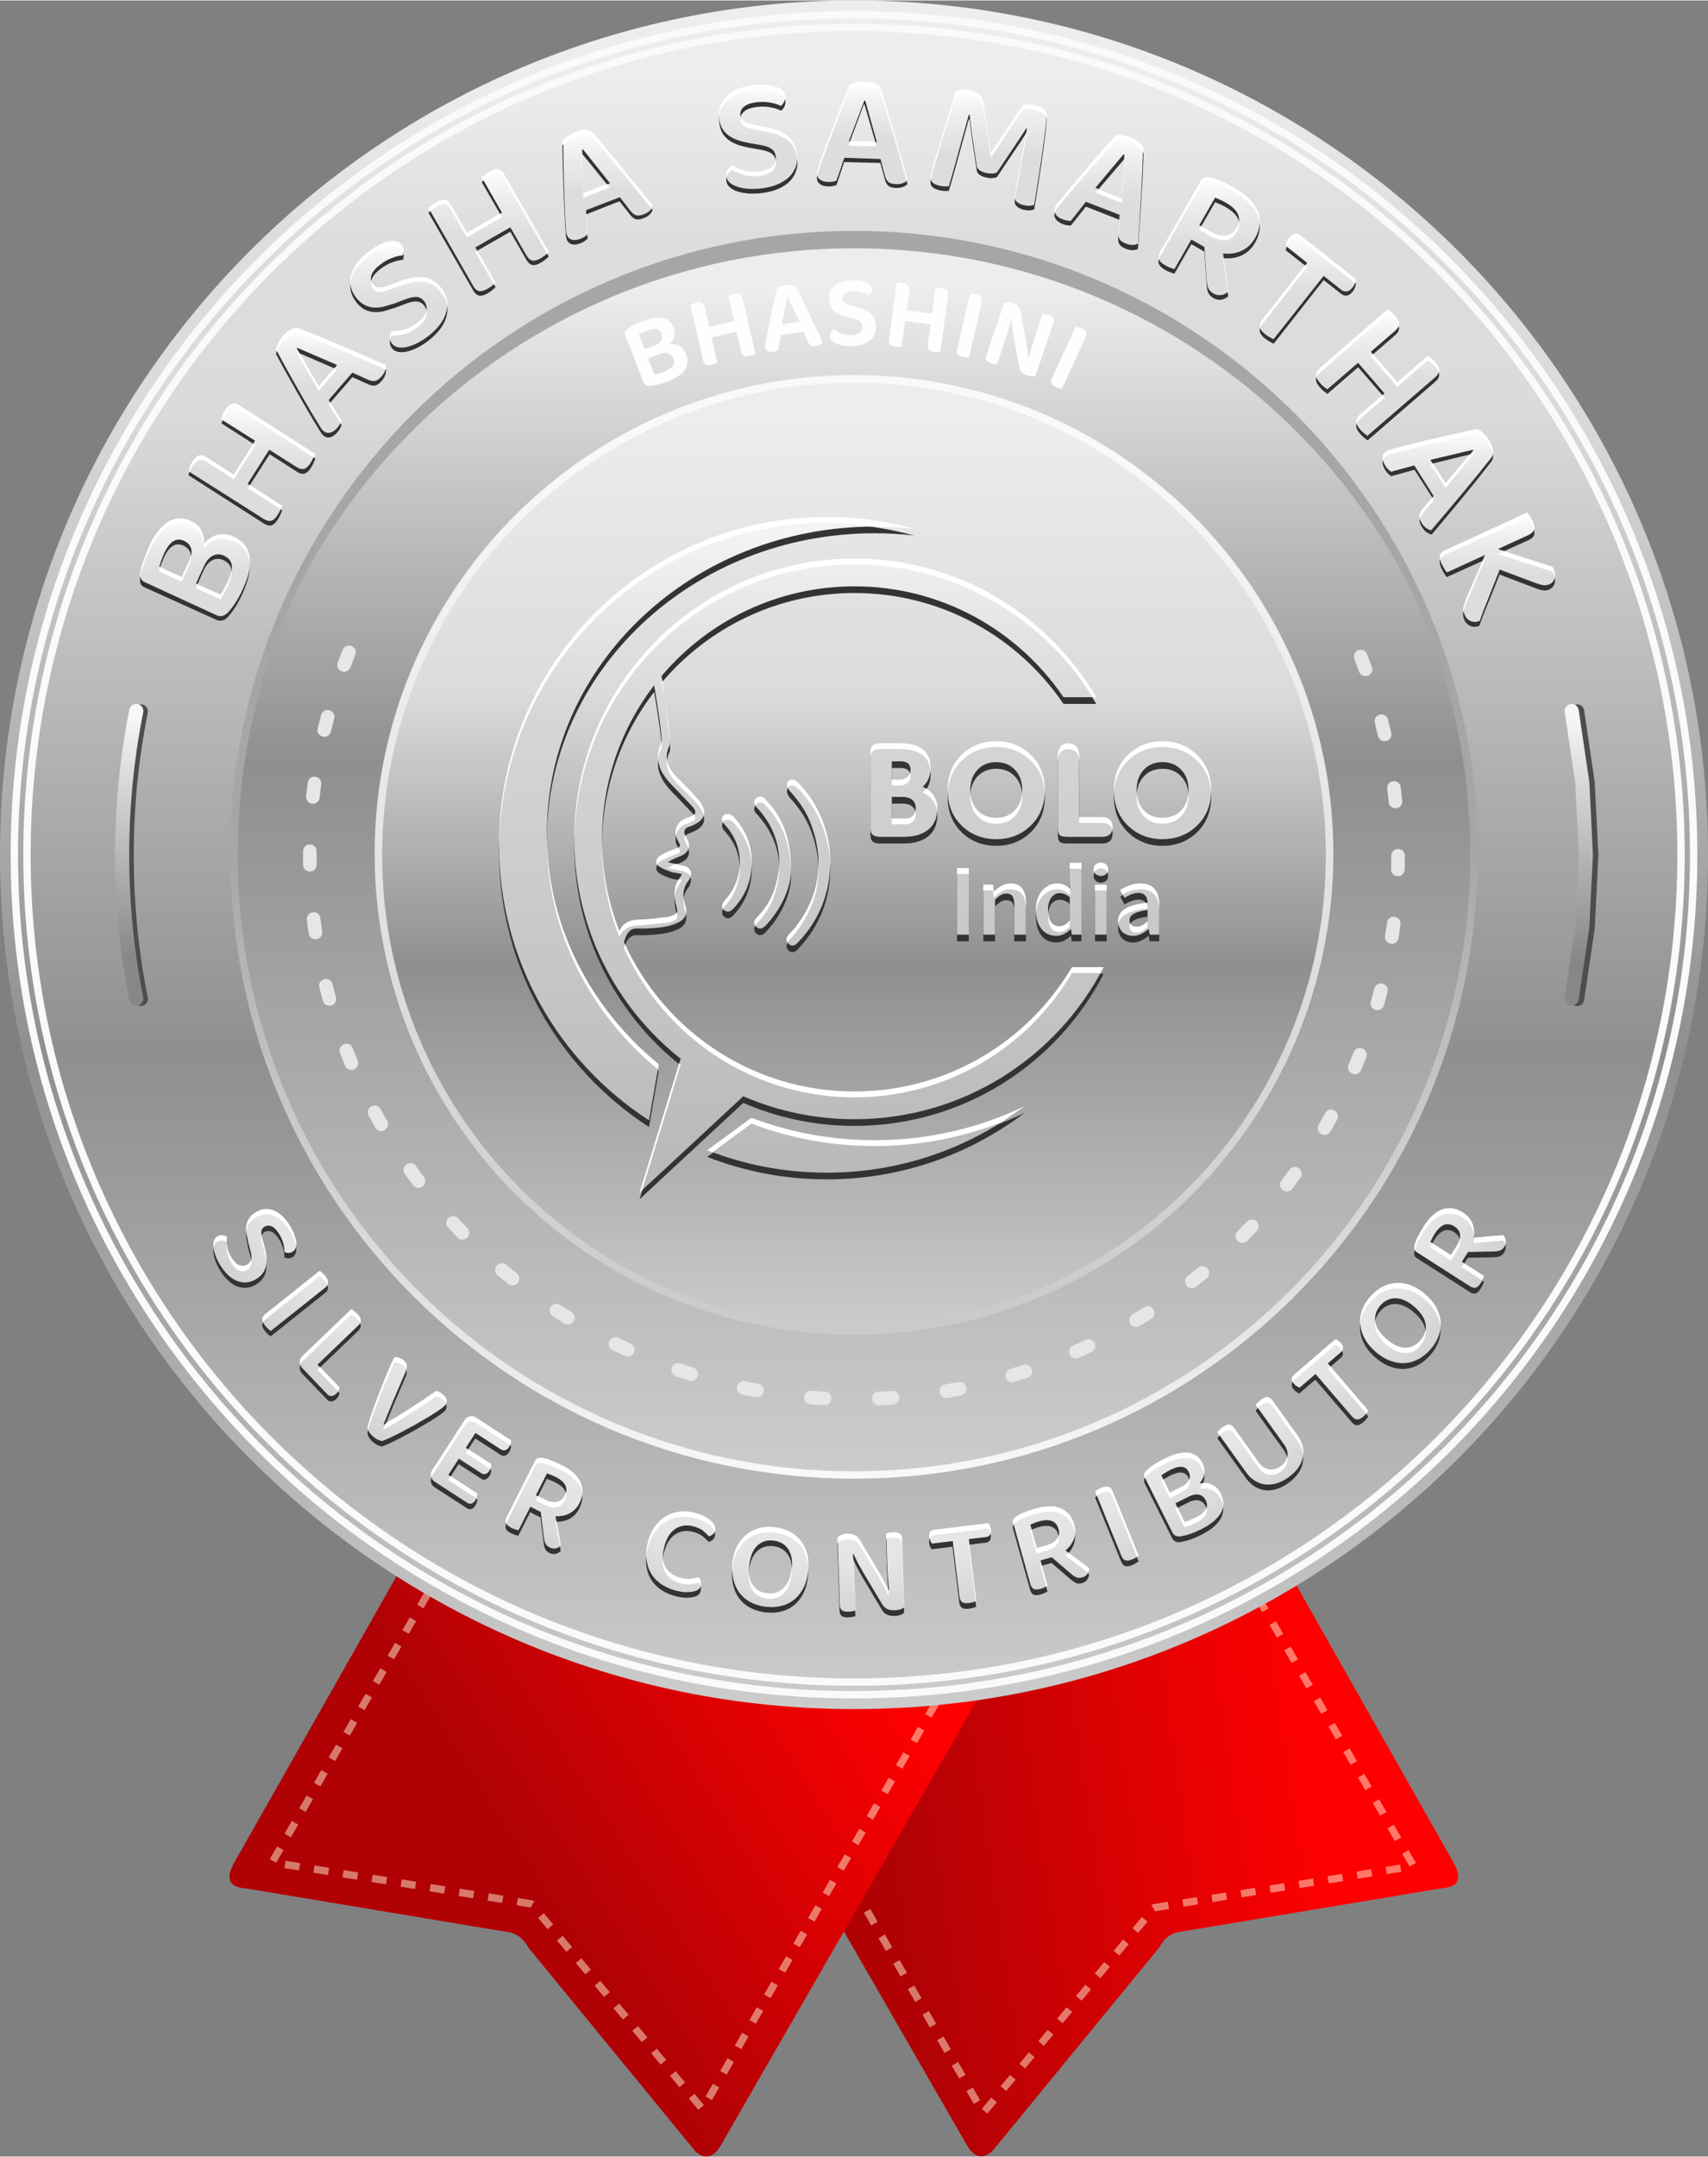 <svg xmlns="http://www.w3.org/2000/svg" xmlns:xlink="http://www.w3.org/1999/xlink" width="484" height="611" viewBox="0 0 273454 345065" shape-rendering="geometricPrecision" image-rendering="optimizeQuality" fill-rule="evenodd" xmlns:v="https://vecta.io/nano"><rect x="0" y="0" width="273454" height="345065" fill="#808080" stroke="none"/><style><![CDATA[.X{fill-rule:nonzero}]]></style><defs><linearGradient id="A" x1="136727" y1="73112.2" x2="136727" y2="213533" xlink:href="#M"><stop offset="0" stop-color="#f9f9f9"/><stop offset="1" stop-color="#cacaca"/></linearGradient><linearGradient id="B" x1="137238" y1="12114.7" x2="137238" y2="272846" xlink:href="#M"><stop offset="0" stop-color="#ededed"/><stop offset=".1" stop-color="#ddd"/><stop offset=".2" stop-color="#dbdbdb"/><stop offset=".6" stop-color="#8f8f8f"/><stop offset="1" stop-color="#ccc"/></linearGradient><linearGradient id="C" x1="137099" y1="46010.9" x2="137099" y2="235819" xlink:href="#M"><stop offset="0" stop-color="#ededed"/><stop offset=".4" stop-color="#8f8f8f"/><stop offset="1" stop-color="#ccc"/></linearGradient><linearGradient id="D" x1="206648" y1="250529" x2="137735" y2="260508" xlink:href="#M"><stop offset="0" stop-color="red"/><stop offset="1" stop-color="#b00205"/></linearGradient><linearGradient id="E" x1="138203" y1="236573" x2="138203" y2="136727" xlink:href="#M"><stop offset="0" stop-color="#f9f9f9"/><stop offset="1" stop-color="#a6a6a6"/></linearGradient><linearGradient id="F" x1="137014" y1="66726.7" x2="137014" y2="213193" xlink:href="#M"><stop offset="0" stop-color="#ededed"/><stop offset=".3" stop-color="#dbdbdb"/><stop offset=".6" stop-color="#8f8f8f"/><stop offset="1" stop-color="#ccc"/></linearGradient><linearGradient id="G" x1="254856" y1="114499" x2="254991" y2="153451" xlink:href="#M"><stop offset="0" stop-color="#f7f7f7"/><stop offset="1" stop-color="#878787"/></linearGradient><linearGradient id="H" x1="68707.6" y1="273248" x2="124239" y2="237858" xlink:href="#M"><stop offset="0" stop-color="#b00205"/><stop offset="1" stop-color="red"/></linearGradient><linearGradient id="I" x1="129942" y1="184508" x2="129945" y2="85029.5" xlink:href="#M"><stop offset="0" stop-color="#b9baba"/><stop offset=".7" stop-color="#d5d7d7"/><stop offset="1" stop-color="#f2f4f5"/></linearGradient><linearGradient id="J" xlink:href="#G" x1="22780" x2="22914.8"/><linearGradient id="K" x1="43.554%" y1="56.87%" x2="43.554%" y2="0%"><stop offset="0" stop-color="#dcdddd"/><stop offset=".6" stop-color="#edeeee"/><stop offset="1" stop-color="#fff"/></linearGradient><radialGradient id="L" gradientTransform="matrix(-0.031 1.173 -1.173 -0.031 306824 -16405)" cx="137629" cy="140677" r="103475" fx="137629" fy="140677" xlink:href="#M"><stop offset="0" stop-color="#fefefe"/><stop offset=".9" stop-color="#e5e5e5"/><stop offset="1" stop-color="#cccdcd"/></radialGradient><linearGradient id="M" gradientUnits="userSpaceOnUse"/></defs><path d="M135016 265069l-13016 2665-3602 738-2429 497-2167 444-1038 213-310 63 1035 1798 21621 37555 19808 34405c1114 1733 2415 2141 3970 735l26764-32646c710-1348 1790-2327 3676-2500l41470-6911c2720-173 3359-1543 1912-4118l-25128-44322-842-1487-125-219-456-805-342-604-442 91-3577 732-1927 395-1215 249-63640 13032z" fill="url(#D)"/><path d="M199718 253870l1018-590-1180-2035-1018 589 1180 2036zm-81485 14860l-1021 586 1173 2040 1020-585-1172-2041zm2345 4081l-1021 586 1173 2040 1020-586-1172-2040zm2345 4080l-1021 586 1173 2040 1020-585-1172-2041zm2345 4081l-1021 585 1173 2041 1020-586-1172-2040zm2345 4080l-1021 586 1173 2040 1020-585-1172-2041zm2345 4081l-1021 585 1173 2041 1020-586-1172-2040zm2345 4080l-1020 586 1172 2040 1020-586-1172-2040zm2345 4081l-1020 585 1172 2041 1021-586-1173-2040zm2345 4080l-1020 586 1172 2040 1021-586-1173-2040zm2345 4081l-1020 585 1172 2040 1021-585-1173-2040zm2345 4080l-1020 586 1172 2040 1021-586-1173-2040zm2345 4081l-1020 585 1172 2040 1021-585-1173-2040zm2345 4080l-1020 586 1172 2040 1021-586-1173-2040zm2345 4080l-1020 586 1172 2040 1021-585-1173-2041zm2345 4081l-1020 586 1172 2039 1021-585-1173-2040zm2345 4079l-1021 586 1172 2039 1020-585-1171-2040zm2343 4079l-1020 586 1172 2039 1020-585-1172-2040zm1434 3416l903 754 1508-1807-903-753-1508 1806zm3016-3613l903 753 1508-1806-903-754-1508 1807zm3016-3614l903 754 1508-1806-903-754-1508 1806zm3016-3612l903 754 1508-1807-903-753-1508 1806zm3016-3612l903 753 1508-1806-903-753-1508 1806zm3016-3613l903 754 1508-1806-903-754-1508 1806zm3016-3612l903 754 1508-1806-903-754-1508 1806zm3016-3612l903 754 1508-1807-903-753-1508 1806zm3016-3612l903 753 1508-1806-903-753-1508 1806zm3016-3613l174 146 425 747 2239-359-185-1162-2457 394-196 234zm4976-1000l186 1162 2324-372-186-1162-2324 372zm4648-744l185 1161 2324-372-185-1162-2324 373zm4647-745l186 1162 2323-372-185-1162-2324 372zm4648-744l185 1162 2324-372-186-1162-2323 372zm4647-744l185 1161 2324-372-185-1162-2324 373zm4647-745l185 1162 2323-372-185-1162-2323 372zm4646-743l185 1162 2323-372-185-1162-2323 372zm4646-743l185 1162 2323-372-185-1162-2323 372zm3842-52l1018-590-1181-2036-1017 589 1180 2037zm-2361-4073l1018-589-1180-2037-1018 590 1180 2036zm-2360-4072l1018-590-1180-2036-1017 589 1179 2037zm-2359-4073l1017-589-1179-2037-1018 590 1180 2036zm-2360-4072l1018-590-1180-2035-1018 589 1180 2036zm-2360-4071l1018-590-1180-2035-1018 589 1180 2036zm-2359-4071l1017-590-1180-2036-1017 590 1180 2036zm-2360-4072l1018-589-1180-2036-1018 590 1180 2035zm-2360-4071l1018-589-1180-2036-1018 590 1180 2035zm-2360-4071l1018-589-1180-2036-1017 590 1179 2035zm-2359-4071l1018-590-1180-2035-1018 589 1180 2036z" fill="#fff0d4" fill-opacity=".5" class="X"/><path d="M64383 250605l-26893 47436c-1447 2576-808 3946 1912 4118l41470 6912c1886 173 2966 1152 3676 2500l26764 32646c1555 1406 2856 998 3970-735l42464-73758-93363-19119z" fill="url(#H)"/><path d="M70165 253266l-1018-589 1180-2036 1018 590-1180 2035zm81485 14861l1021 585-1173 2041-1020-586 1172-2040zm-2345 4080l1021 586-1173 2040-1020-585 1172-2041zm-2345 4081l1021 585-1173 2041-1020-586 1172-2040zm-2345 4080l1021 586-1173 2040-1020-586 1172-2040zm-2345 4081l1020 585-1172 2041-1020-586 1172-2040zm-2345 4080l1020 586-1172 2040-1021-586 1173-2040zm-2345 4081l1020 585-1172 2040-1021-585 1173-2040zm-2345 4080l1020 586-1172 2040-1021-586 1173-2040zm-2345 4081l1020 585-1172 2040-1021-585 1173-2040zm-2345 4080l1020 586-1172 2040-1021-586 1173-2040zm-2345 4081l1020 585-1172 2040-1021-585 1173-2040zm-2345 4080l1020 586-1172 2040-1021-586 1173-2040zm-2345 4080l1020 586-1172 2040-1021-585 1173-2041zm-2345 4081l1020 585-1172 2041-1021-586 1173-2040zm-2345 4080l1020 586-1172 2040-1021-586 1173-2040zm-2345 4079l1021 586-1172 2040-1021-586 1172-2040zm-2343 4080l1020 585-1172 2040-1020-586 1172-2039zm-1434 3416l-903 753-1508-1806 903-754 1508 1807zm-3016-3614l-903 754-1508-1807 903-754 1508 1807zm-3016-3613l-903 753-1508-1806 903-754 1508 1807zm-3016-3613l-903 754-1508-1806 903-754 1508 1806zm-3016-3612l-903 754-1508-1806 903-754 1508 1806zm-3016-3612l-903 754-1508-1807 903-753 1508 1806zm-3016-3612l-903 753-1508-1806 903-754 1508 1807zm-3016-3613l-903 754-1508-1806 903-754 1508 1806zm-3016-3612l-903 754-1508-1806 903-754 1508 1806zm-3016-3612l-174 146-425 746-2239-359 185-1161 2457 393 196 235zm-4976-1001l-186 1162-2324-372 186-1162 2324 372zm-4648-744l-185 1162-2324-372 185-1162 2324 372zm-4647-744l-186 1162-2323-373 185-1161 2324 372zm-4648-745l-185 1162-2324-372 186-1162 2323 372zm-4647-744l-185 1162-2324-372 185-1162 2324 372zm-4647-744l-185 1162-2323-373 185-1161 2323 372zm-4646-744l-185 1162-2323-372 185-1161 2323 371zm-4646-743l-185 1162-2323-372 185-1161 2323 371zm-3842-52l-1018-590 1181-2036 1017 590-1180 2036zm2361-4072l-1018-590 1180-2036 1018 589-1180 2037zm2360-4073l-1018-589 1180-2037 1017 590-1179 2036zm2359-4072l-1018-590 1180-2036 1018 589-1180 2037zm2360-4073l-1018-589 1180-2036 1018 590-1180 2035zm2360-4071l-1018-590 1180-2035 1018 590-1180 2035zm2359-4071l-1017-590 1179-2035 1018 589-1180 2036zm2360-4071l-1018-590 1180-2035 1018 589-1180 2036zm2360-4071l-1018-590 1180-2035 1018 589-1180 2036zm2360-4071l-1018-590 1180-2036 1017 590-1179 2036zm2359-4072l-1018-589 1180-2036 1018 590-1180 2035z" fill="#fff0d4" fill-opacity=".5" class="X"/><path d="M136727 0c75512 0 136727 61214 136727 136727 0 75512-61215 136727-136727 136727C61214 273454 0 212239 0 136727 0 61214 61214 0 136727 0zm0 37289c54917 0 99438 44520 99438 99438 0 54917-44521 99438-99438 99438-54918 0-99438-44521-99438-99438 0-54918 44520-99438 99438-99438z" fill="url(#B)"/><path d="M23656 159584c-745-3745-1311-7526-1684-11327-375-3808-557-7634-557-11459 0-3827 182-7653 557-11461 373-3800 939-7581 1684-11326 122-612-276-1209-887-1330-613-122-1209 276-1330 888-761 3818-1329 7673-1710 11547-382 3882-577 7781-577 11682 0 3899 195 7799 577 11680 381 3874 949 7730 1710 11548 121 611 717 1010 1330 888 611-122 1009-719 887-1330z" fill="#4d4d4d"/><path d="M136727 1707c37283 0 71040 15113 95473 39547 24432 24432 39546 58188 39546 95473 0 37284-15114 71040-39546 95473-24433 24433-58190 39546-95473 39546s-71041-15114-95473-39546c-24433-24433-39547-58189-39547-95473 0-37283 15114-71041 39547-95473C65686 16821 99444 1707 136727 1707zm94640 40379c-24220-24221-57681-39202-94640-39202S66307 17865 42086 42086 2884 99768 2884 136727s14981 70420 39202 94640c24221 24221 57682 39202 94641 39202s70420-14981 94640-39202c24221-24220 39202-57681 39202-94640s-14981-70420-39202-94641zM136727 3729c36725 0 69976 14887 94043 38954 24068 24068 38954 57317 38954 94044s-14886 69976-38954 94043c-24067 24068-57316 38954-94043 38954s-69976-14886-94044-38954c-24067-24067-38954-57318-38954-94043 0-36726 14887-69976 38954-94044 24068-24067 57318-38954 94044-38954zm93211 39786c-23854-23854-56810-38610-93211-38610S67370 19661 43515 43515C19661 67370 4905 100326 4905 136727s14756 69357 38610 93211c23855 23855 56811 38610 93212 38610s69357-14755 93211-38610c23855-23854 38610-56810 38610-93211s-14755-69357-38610-93212z" fill="#fafafa" class="X"/><path d="M251397 114012l1685 11327 557 11459-557 11460-1685 11326a1132 1132 0 0 0 888 1330c612 122 1209-276 1330-887l1710-11548 577-11681-577-11681-1710-11548c-121-611-718-1009-1330-887a1132 1132 0 0 0-888 1330z" fill="#4d4d4d"/><path d="M22930 159513c-746-3745-1311-7526-1685-11326-374-3808-557-7634-557-11461 0-3825 183-7651 557-11459 374-3801 939-7582 1685-11327 122-611-276-1208-888-1330s-1208 276-1330 888c-760 3818-1327 7674-1709 11548-381 3881-578 7781-578 11680 0 3901 197 7800 578 11682 382 3874 949 7729 1709 11547 122 612 718 1010 1330 888a1132 1132 0 0 0 888-1330z" fill="url(#J)"/><path d="M250524 113940l1684 11327 557 11459-557 11461-1684 11326c-122 612 277 1209 887 1330 613 122 1209-276 1330-888l1710-11547 577-11682-577-11680-1710-11548c-121-612-717-1010-1330-888-611 122-1009 719-887 1330z" fill="url(#G)"/><circle cx="136727" cy="136727" r="99535" fill="url(#C)"/><path d="M218865 104609c-418-1097-2100-824-2100 413 6 142 24 247 75 379l757 2014c482 1264 2384 711 2076-642l-32-107-776-2057zm-161987 123c184-483 30-994-384-1293-601-401-1354-171-1636 487-275 681-539 1366-796 2055-422 1108 1058 2043 1883 1040 68-88 118-181 158-287l775-2002zm-3374 10188c314-1153-1288-1937-1992-822-53 95-86 173-114 277l-534 2137c-300 1319 1644 1930 2105 546l535-2138zm-2077 10532c170-1309-1764-1759-2137-389l-20 110-262 2186c-36 409 133 775 462 1006 663 480 1632 23 1702-781l255-2132zm-739 10709c0-1151-1565-1537-2085-439-58 144-90 271-90 429l14 2201c60 1381 2048 1428 2173 49 16-736-16-1498-12-2240zm608 10714c-173-1332-2166-1246-2166 168 58 743 189 1540 296 2280 31 236 165 488 342 644 777 679 1943 58 1811-961l-283-2131zm1937 10556c-368-1351-2373-906-2119 487l569 2177c332 1217 2194 975 2133-367l-38-217-545-2080zm3233 10236c-409-1071-2043-843-2100 362 0 163 17 281 75 432l817 2044c216 505 767 777 1299 625 624-170 960-874 706-1467l-797-1996zm4477 9763c-640-1165-2408-393-1986 871l69 158 1067 1933c552 1004 2195 532 2015-729a1079 1079 0 0 0-129-357c-347-520-734-1308-1036-1876zm5650 9124c-651-950-2228-307-1941 901a1139 1139 0 0 0 169 362c424 599 857 1192 1296 1780 804 1034 2387 67 1857-1111-37-70-68-131-117-194l-1264-1738zm6741 8349c-855-909-2337 93-1758 1249 52 92 92 149 162 229l1509 1604c913 913 2408-216 1673-1378a1080 1080 0 0 0-114-139l-1472-1565zm7738 7442c-711-628-1876-37-1785 917 14 288 169 556 383 745l1699 1403c521 405 1251 282 1605-276 288-457 181-1090-245-1422l-1657-1367zm8609 6410c-466-294-1051-211-1413 199-433 491-321 1279 230 1626l1860 1179c1001 632 2213-642 1387-1644-74-84-154-150-249-210l-1815-1150zm9340 5287c-1149-547-2159 999-1148 1832 65 50 128 91 204 128 661 321 1324 634 1992 940 1214 520 2133-1116 1068-1885l-174-98-1942-917zm9926 4100c-1261-401-2027 1317-873 1984 57 29 110 56 170 76l2093 687c1211 386 2005-1322 853-1989-66-36-132-64-203-87l-2040-671zm10351 2838c-1115-253-1856 1281-792 1991 124 72 215 109 353 140l2162 421c1262 229 1830-1587 572-2090a994 994 0 0 0-187-51c-704-129-1407-264-2108-411zm10627 1521c-1243-108-1676 1700-403 2125a1206 1206 0 0 0 231 43l2204 146c1213 53 1605-1636 431-2106-109-38-210-62-326-66l-2137-142zm10728 173c-1208 53-1434 1793-237 2135 123 29 215 43 345 38 733-34 1465-78 2197-130 1318-114 1362-2045-21-2171-45-2-94-3-139 1l-2145 127zm10668-1166c-1254 227-1175 2097 175 2158 71 0 138-5 207-17l2163-403c1376-312 1014-2331-391-2139l-2154 401zm10448-2487c-1294 412-836 2356 540 2105l2198-694c1100-350 945-2058-327-2118a1117 1117 0 0 0-369 57l-2042 650zm10053-3759c-1089 466-713 2195 575 2072 116-16 206-41 314-88l2000-921c249-119 432-317 538-571 370-925-581-1818-1474-1393l-1953 901zm9511-4977c-1100 695-307 2367 926 1956l205-97c629-379 1250-769 1869-1164 969-611 426-2158-753-1990-160 29-281 71-423 160l-1824 1135zm8817-6117c-936 728-146 2291 1062 1868 114-45 198-93 295-168l1709-1388c325-286 469-706 349-1127-218-761-1139-1045-1746-539-551 458-1108 908-1669 1354zm7987-7175c-869 870 207 2349 1340 1693 81-50 147-102 215-171l1522-1591c882-1000-381-2382-1453-1608-50 41-92 76-138 125l-1486 1552zm7019-8113c-708 911 382 2226 1462 1566 112-75 192-149 277-259l1311-1770c748-1093-685-2309-1640-1414-48 47-93 97-130 151l-1280 1726zm5954-8938c-668 1215 1025 2288 1839 1161 394-626 765-1338 1124-1991 613-1114-906-2228-1789-1219-46 55-85 113-120 177l-1054 1872zm4796-9602c-481 1124 1030 2101 1860 1093 61-83 103-150 145-248l835-2038c455-1194-1151-2063-1902-1024l-122 230-816 1987zm3571-10125c-131 480 62 961 475 1222 613 375 1430 64 1618-629l576-2129c290-1063-1093-1873-1897-955-107 139-165 248-211 420l-561 2071zm2281-10486c-153 1172 1347 1716 1986 757 84-138 145-276 165-434l306-2181c158-1210-1552-1737-2081-560-39 99-63 184-77 290l-299 2128zm957-10692c-50 1142 1563 1563 2070 493 69-152 97-272 105-439 17-735 28-1466 31-2202 0-1122-1513-1527-2065-478-72 161-110 298-110 477l-31 2149zm-382-10730c106 1217 1922 1360 2158 62 13-95 15-178 7-275l-243-2189c-170-1304-2104-1259-2167 115 0 52 2 102 8 152 87 709 172 1424 237 2135zm-1714-10593c291 1282 2263 1042 2139-377l-19-109-514-2142c-367-1349-2371-900-2119 485l513 2143z" fill="#e6e6e6" class="X"/><path d="M136727 36881c27571 0 52533 11176 70602 29244 18068 18069 29244 43031 29244 70602s-11176 52533-29245 70601c-18068 18069-43030 29245-70601 29245s-52533-11176-70602-29245c-18067-18067-29244-43030-29244-70601s11176-52533 29244-70602c18069-18068 43031-29244 70602-29244zm0 1176c54493 0 98669 44176 98669 98670 0 54493-44176 98669-98669 98669s-98670-44176-98670-98669c0-54494 44177-98670 98670-98670z" fill="url(#E)"/><circle cx="136727" cy="136727" r="76806" fill="url(#F)"/><path d="M136728 60006c21184 0 40365 8588 54248 22472 13883 13882 22471 33064 22471 54249s-8588 40366-22471 54249-33064 22471-54248 22471c-21185 0-40367-8589-54250-22471-13882-13883-22471-33064-22471-54249s8589-40367 22471-54249c13883-13883 33064-22472 54250-22472zm0 1177c41721 0 75543 33822 75543 75544 0 41721-33822 75543-75543 75543-41722 0-75544-33822-75544-75543 0-41722 33822-75544 75544-75544z" fill="url(#A)"/><path d="M136727 37192c55195 0 99940 44563 99940 99535l-16 1236c-666-54402-45143-98300-99924-98300s-99258 43898-99924 98300l-16-1236c0-54972 44745-99535 99940-99535z" fill="#a6a6a6"/><g class="X"><path d="M107856 52419c178 463 213 908 103 1338-111 430-368 843-770 1233 671-34 1227 86 1675 360 445 275 772 679 976 1210 378 975 300 1830-224 2576-525 742-1458 1373-2801 1890l-628 223c-222 75-453 142-687 203l-717 154-692 83c-556 24-920-183-1089-623l-2893-7512c-76-193-82-363-18-503 62-142 175-282 336-412 303-248 678-483 1119-705 444-225 917-433 1419-627 1238-479 2277-634 3118-471 839 165 1431 694 1773 1583zm-71 4845c-159-408-429-676-813-796-380-124-850-81-1403 134l-1795 693 988 2565c214-26 460-79 740-162l817-282c625-239 1072-538 1341-896 269-354 310-775 125-1256zm-4574-1431l1550-595c553-216 923-485 1106-816 184-331 200-695 47-1094-312-810-1094-972-2343-490-256 97-494 202-716 310-224 111-411 212-563 306l919 2379zm11632 2126l-390 173c-171 74-354 132-558 178-406 94-710 85-911-28-200-109-340-342-420-697l-2030-8869c79-41 209-99 390-175 178-75 359-132 540-174 387-90 687-85 900 14 212 96 363 332 448 705l724 3163 4010-919-919-4010c83-42 212-99 393-173 178-78 360-136 540-176 389-88 687-83 901 22 215 102 365 340 450 717l2028 8852-390 176c-169 71-356 131-559 178-407 93-709 82-910-28-200-112-340-345-422-697l-729-3192-4011 917 925 4043zm13802-4921l-3653 486-216 1308-192 1121c-103 58-213 113-334 161-123 49-273 86-460 112-368 48-667 14-893-105-226-120-358-314-392-589-18-128-18-260 2-389l83-451 203-1148 286-1465 337-1637 354-1644 332-1487 282-1193c132-94 331-199 597-310 269-114 543-190 825-227 382-52 735-40 1068 32 330 70 556 226 675 467l993 1965 1113 2301 1099 2327 953 2048c-93 132-227 254-407 362-181 105-400 177-661 211-381 52-658 21-835-96-176-115-326-312-453-594l-706-1566zm-2607-5594l-195 953-219 1102-235 1159-228 1152 2836-380-1876-3998-83 12zm10217 6112c637-18 1100-156 1390-411 286-256 427-570 417-943-12-341-135-609-372-805s-592-359-1068-487l-1062-297c-420-119-803-255-1147-410-347-157-642-341-890-559-249-218-443-474-582-773-142-299-219-655-230-1072-25-889 288-1603 941-2142 655-542 1562-829 2725-864 459-14 887 11 1278 68 389 61 730 149 1019 268s516 268 681 448c164 183 251 389 257 619 8 220-40 409-139 572a1288 1288 0 0 1-376 397c-267-178-622-330-1059-454-438-122-914-177-1429-162-571 17-1001 130-1291 343-289 211-430 492-419 843 6 285 115 502 323 648 209 147 534 288 977 417l945 268c964 256 1715 625 2256 1101 542 480 823 1140 848 1985 14 450-62 865-227 1242s-410 705-735 985c-327 279-738 499-1233 661-494 163-1061 255-1695 273-505 14-969-15-1395-89-426-77-792-184-1103-322-314-141-557-309-733-506-174-199-267-418-274-660-7-252 60-470 204-655 142-187 311-325 505-420 282 234 651 446 1105 635 457 189 985 276 1588 258zm8110 1841l-428 25c-184 8-379-2-584-30-415-54-695-171-845-345-147-176-195-442-147-802l1220-9020 426-24 571 27c389 51 668 163 835 328 164 166 223 441 171 822l-437 3213 4080 550 551-4076 428-25 568 25c393 54 669 166 836 339 164 172 220 447 168 827l-1216 9003c-102 11-242 18-426 25-184 10-382 1-587-28-412-56-694-170-841-346-147-174-198-441-149-800l439-3245-4079-551-554 4108zm9780 1660c-406-93-678-236-815-422-138-189-165-461-83-815l2044-8871 437 14 554 80c388 88 653 222 805 403 148 181 181 458 93 834l-2044 8871c-101 0-244-6-428-14-185-8-371-36-563-80zm4519 987c-385-130-632-294-740-486-108-194-106-455 6-790l2816-8314c164-107 369-163 622-172 253-6 513 37 783 127 324 108 591 264 809 466 214 200 363 503 445 915l877 4801 209 1366 136 1271 66 5 504-1821 553-1715 1199-3542 407 61 536 136c384 130 634 294 748 488 113 195 114 459 0 793l-2852 8424c-153 74-345 108-581 98-233-10-496-65-788-163-311-105-577-255-795-452-218-195-367-498-448-907l-878-4801c-84-436-154-889-208-1366l-128-1287-99-16-496 1796-556 1723-1199 3542c-91-7-225-23-400-47-180-27-361-71-548-133zm10383 3817c-378-172-616-366-711-581-94-212-64-483 86-811l3814-8266 421 107 529 187c359 168 593 353 703 562 110 207 84 485-78 834l-3811 8263c-98-19-239-53-417-101-178-46-356-110-536-194z" fill="#fefefe"/><path d="M30522 84082c708 320 1238 782 1589 1386 352 604 519 1347 499 2228 711-777 1468-1259 2271-1444 804-187 1614-95 2433 275 1493 675 2356 1719 2589 3131 233 1411-116 3148-1047 5207l-456 945c-168 330-351 660-546 989-196 327-407 648-634 962l-685 855c-592 641-1227 808-1903 503l-11532-5214c-300-134-492-316-579-545-85-228-112-504-78-831 69-612 228-1288 476-2028l896-2265c861-1902 1852-3225 2973-3968 1122-742 2367-805 3734-186zm5266 5505c-629-284-1225-284-1790 0-563 285-1038 852-1422 1701l-1247 2759 3939 1781c213-263 430-597 649-999l608-1217c433-959 603-1786 511-2481-93-695-509-1210-1248-1544zm-6699 3447l1076-2381c384-849 497-1560 340-2134-158-572-543-998-1156-1275-1243-561-2297 117-3164 2035l-459 1142-293 961 3656 1652zm16082-11439l-247 626c-110 268-253 539-430 816-354 551-705 875-1053 969-347 95-761-11-1240-318l-12050-7724 247-625c119-283 258-547 416-793 336-524 677-848 1024-974s775-26 1283 299l4293 2752 3491-5447-5447-3491 248-627c119-282 258-547 416-793 335-523 680-845 1034-966 355-122 786-20 1294 307l12029 7709-248 626c-110 267-253 540-430 815-353 553-704 875-1052 970s-762-11-1241-318l-4336-2779-3492 5447 5491 3519zm11245-21306l-3796 4382 1108 1764 943 1520c-61 175-137 355-227 539-91 184-233 386-425 608-384 444-772 713-1162 808-391 96-749 2-1075-281a2040 2040 0 0 1-401-467l-374-614-956-1565-1191-2024-1310-2283-1294-2302-1159-2100-911-1696c56-249 182-579 379-991 197-411 442-787 736-1126 395-457 825-815 1290-1073 464-261 892-313 1282-157l3221 1283 3707 1551 3720 1596 3257 1418c31 254-4 538-104 851s-286 626-556 939c-396 457-757 709-1084 756-327 49-712-28-1154-229l-2464-1107zm-8902-3877c224 400 479 844 765 1331l889 1523 932 1612 931 1595 2949-3404-6381-2754-85 97zm19389-4158c787-618 1244-1224 1370-1816 126-595 8-1121-354-1582-331-421-737-645-1219-672s-1084 100-1806 383l-1622 615-1837 555c-580 126-1128 168-1646 124-517-43-1003-188-1459-433s-887-625-1292-1141c-864-1099-1134-2296-813-3591s1201-2507 2639-3637c570-448 1130-817 1681-1107s1064-496 1540-617c475-121 902-144 1280-67 377 75 679 256 903 541 213 271 332 556 358 854 25 298-9 583-103 854-507 25-1094 164-1764 415-669 252-1323 628-1960 1129-706 554-1143 1100-1312 1640-169 539-83 1025 258 1459 277 353 616 526 1016 519 400-8 941-136 1622-387l1448-545c1458-574 2752-813 3883-714 1131 100 2107 672 2928 1716 437 556 728 1151 873 1782 145 633 143 1277-11 1934-153 658-465 1320-938 1989-474 668-1104 1311-1891 1930-624 490-1241 886-1848 1188-608 302-1173 510-1698 626-523 115-989 130-1396 44-408-85-729-277-963-576-245-312-364-652-356-1020 6-367 89-702 248-1002 574 32 1237-46 1991-231 753-187 1503-572 2250-1159zm12435-6356l-507 441c-222 188-474 362-758 526-568 326-1028 452-1381 375-352-75-670-360-955-854l-7135-12407c102-99 272-246 508-441 235-195 481-367 735-513 539-309 990-440 1357-392 366 48 700 334 1000 857l2543 4421 5608-3226-3225-5609c102-99 271-246 508-441 236-196 480-367 735-513 538-310 993-436 1363-381s706 345 1007 869l7123 12385-507 441c-221 186-474 362-758 525-568 327-1029 453-1381 376-353-76-671-360-955-854l-2568-4465-5608 3226 3251 5654zm19840-13759l-5392 2127 165 2077 133 1784c-135 127-286 251-451 373-166 120-385 234-658 342-546 216-1014 275-1405 179-389-97-664-346-822-747-76-193-123-392-139-599-17-206-32-447-47-719-49-501-90-1110-123-1829l-119-2347-105-2629-81-2639-56-2398-22-1925c165-196 430-430 795-703a5006 5006 0 0 1 1173-658c561-221 1108-340 1641-355 532-15 935 137 1209 456 669 756 1422 1632 2261 2628l2568 3091 2558 3136 2231 2765c-91 240-253 475-486 706-234 232-543 423-928 574-562 222-998 279-1310 170-313-108-618-354-918-737l-1672-2123zm-6096-7556l62 1533 84 1762 80 1860 86 1845 4190-1653-4381-5395-121 48zm28510 3503c993-126 1696-412 2109-855 414-445 583-957 509-1540-67-530-301-931-701-1202-399-271-981-471-1746-600l-1708-305c-676-122-1297-278-1860-468-563-189-1055-435-1476-739-422-302-765-676-1030-1120-265-446-440-993-522-1643-176-1387 207-2553 1148-3499 940-946 2318-1533 4132-1764 719-91 1389-120 2012-86 621 34 1167 121 1637 261s848 341 1133 600 450 569 496 928c44 343 0 648-131 917s-307 495-527 680c-448-239-1023-422-1727-550-703-128-1457-141-2261-39-891 113-1546 357-1968 733s-598 837-529 1385c57 445 258 767 606 966 347 200 877 367 1590 503l1522 276c1545 256 2778 717 3698 1382 919 666 1463 1658 1630 2976 89 702 34 1361-166 1978s-534 1168-1003 1654c-469 485-1078 893-1827 1224-750 329-1620 558-2614 684-787 100-1519 123-2195 70s-1269-165-1778-335-916-397-1222-680c-305-282-481-612-529-989-50-394 23-747 217-1058 196-312 439-556 729-732 476 322 1085 597 1826 825 743 226 1585 281 2526 162zm19359-2075l-5795-146-658 1976-574 1694c-174 65-362 121-561 167-200 47-446 66-739 59-587-15-1041-143-1363-384-321-241-477-577-466-1008 5-207 41-409 106-606s144-424 237-680c151-480 351-1058 601-1733l806-2206 930-2462 956-2461 885-2230 731-1781c228-115 563-227 1005-337 443-109 889-159 1338-148 603 16 1153 120 1648 315 497 193 807 490 935 891 322 957 673 2058 1056 3302l1159 3848 1131 3886 974 3416c-177 186-418 339-723 461-305 121-665 177-1078 167-604-16-1029-134-1273-356-245-222-431-568-557-1037l-711-2607zm-2662-9336l-542 1436-611 1654-653 1744-639 1732 4502 114-1928-6677-129-3zm21328 11583c-199 96-443 155-732 176-288 23-609-7-961-90-438-100-791-239-1060-416s-430-423-481-735l-727-4790-419-3364-126-29-854 3070-752 2735-744 2710c-256 915-542 1903-857 2963l-666 5c-264-7-539-44-824-110-1127-260-1593-810-1399-1651l326-1239 555-1944 719-2424 799-2657 809-2643 744-2418c174-137 462-252 864-345s889-74 1460 58c640 147 1132 372 1479 673 347 302 564 720 654 1254l298 1875 301 2088 298 2101 284 1938 100 23 2762-4197 2343-3417c225-54 505-78 839-71 336 6 671 48 1008 125 622 144 1096 351 1423 621 327 271 491 601 489 990l-125 1578-298 2442-406 2908-445 2964-415 2602-317 1838c-250 84-504 132-764 142-259 12-565-24-918-105-438-101-800-277-1087-530-287-252-390-625-312-1121l543-3155 540-2917 479-2533 380-1997-126-29c-450 728-1053 1647-1805 2757l-2876 4291zm19640 6864l-5393-2127-1297 1631-1120 1394a4768 4768 0 0 1-584-35c-204-26-442-91-715-199-546-216-928-492-1148-829-220-336-250-705-92-1107 76-192 179-370 308-533l456-557 1159-1421 1514-1795 1718-1993 1743-1984c559-642 1091-1239 1597-1791l1297-1422c254-29 607-20 1060 29 454 49 890 156 1307 320 562 222 1042 509 1441 861s590 738 573 1158l-142 3464-233 4012-272 4038-256 3543c-230 114-509 175-837 185-329 9-686-62-1071-214-562-222-920-478-1073-771-154-293-209-681-167-1165l227-2692zm703-9683l-1001 1163-1142 1344-1212 1414-1195 1407 4190 1652 481-6933-121-47zm8058 18295l-637-217c-273-97-551-227-835-390-568-327-908-662-1019-1005s-26-761 258-1255l6478-11263c163-284 363-458 599-521 235-64 513-63 834 2 574 111 1205 320 1894 627s1378 657 2066 1054c1975 1135 3221 2394 3739 3777 519 1383 365 2792-461 4229-542 942-1259 1619-2153 2031-894 411-1882 555-2965 430l497 3524 318 2587c-344 320-727 502-1151 548-424 44-816-37-1174-244-464-266-759-575-885-926-127-352-206-776-239-1273l-354-5249-2087-1200-2723 4734zm5833-5990c853 490 1645 697 2376 620 732-78 1316-497 1755-1260 869-1511 294-2847-1725-4009-300-171-596-322-890-451l-826-356-2529 4398 1839 1058zm23243 7588c-17 162-68 358-150 590-83 230-210 455-380 673-288 365-591 577-910 633-319 58-628-32-926-266l-2809-2207-7995 10176-589-298c-263-140-516-306-760-498-516-405-808-788-875-1149-68-360 74-764 426-1213l7148-9097-3420-2686c29-176 81-375 159-600 77-224 201-445 372-662 298-380 605-595 918-645s619 43 918 278l8873 6971zm-4582 17644l-530-414c-225-181-445-395-660-643-429-495-640-923-632-1284 7-360 226-727 656-1100l10818-9372c117 82 293 221 530 415s452 402 643 623c408 470 622 889 644 1258 23 368-194 750-651 1146l-3853 3338 4236 4891 4890-4237c117 82 294 220 531 415 237 194 451 402 643 623 407 470 619 892 634 1266 17 374-204 759-660 1155l-10799 9354-530-414c-225-181-446-396-660-643-430-496-640-924-633-1284s226-727 657-1101l3892-3372-4236-4890-4930 4270zm17071 17011l-3128-4880-2006 563-1725 475-453-370c-150-140-304-332-463-580-316-494-465-942-446-1343 20-402 210-719 574-952 174-111 361-196 561-252l696-185 1771-474 2279-570 2559-610 2574-589 2343-518 1885-393c222 124 503 338 842 643 339 306 630 646 872 1025 326 508 548 1021 665 1540 118 520 46 945-213 1275l-2142 2726c-815 1014-1660 2053-2537 3116l-2583 3116-2282 2723c-253-43-515-156-787-340-272-185-519-452-743-800-326-509-466-926-418-1253 46-328 228-674 546-1043l1759-2050zm6237-7440l-1493 357-1712 422-1810 437-1793 442 2431 3791 4447-5340-70-109zm1925 16977l-6108 2762c-111-120-245-301-402-543l-437-810c-270-598-354-1066-252-1406s420-630 955-873l13041-5895c89 112 219 294 391 548 171 254 318 515 438 781 257 567 343 1029 259 1389s-401 664-951 913l-4859 2196 8786 2846c340 755 439 1368 292 1841-146 474-422 802-831 987-330 150-663 200-997 152-333-47-740-162-1220-343l-5764-2194c-704 1794-1341 3380-1912 4755s-1009 2521-1316 3436c-526 219-1007 233-1444 41-436-190-757-513-963-970-206-456-259-896-158-1321l422-1298 3030-6994z" fill="#333"/><g fill="url(#K)"><path d="M30646 83327c706 323 1234 793 1580 1398 346 607 510 1350 484 2229 715-772 1473-1246 2281-1428 803-180 1614-81 2427 290 1488 686 2341 1735 2566 3147 221 1416-138 3148-1082 5196l-463 942c-169 331-358 658-554 985-194 326-408 645-639 958-230 310-460 593-691 850-598 635-1233 800-1905 489l-11487-5289c-297-140-490-322-575-551s-109-505-73-828c72-612 236-1288 490-2025l915-2259c869-1893 1869-3208 2995-3944 1125-731 2373-789 3731-160zm5228 5539c-628-288-1223-292-1790-14-567 281-1045 844-1434 1691l-1266 2749 3924 1804c217-258 434-592 657-993l614-1209c442-954 619-1782 529-2476-88-696-499-1216-1234-1552zm-6719 3395l1092-2371c389-847 505-1554 352-2128-151-574-532-1000-1143-1284-1240-567-2296 103-3178 2014l-469 1136-298 961 3644 1672z"/><path d="M45148 80848l-246 627c-107 269-252 541-428 819-349 554-697 879-1046 976-344 97-759-9-1239-312l-12086-7658 246-627c120-282 256-545 410-796 333-524 672-849 1020-977 345-127 773-31 1284 294l4304 2727 3461-5465-5464-3456c46-139 127-347 246-627a5426 5426 0 0 1 410-797c333-524 676-849 1029-973 353-122 785-21 1296 300l12059 7644-242 628c-106 267-251 541-426 818-350 550-698 875-1047 972-344 97-759-9-1240-312l-4347-2757-3462 5465 5508 3487z"/><path d="M56411 59566l-3793 4377 1108 1762 943 1517c-60 177-138 358-228 539-90 186-232 389-421 609-384 446-772 713-1164 809-388 96-746 1-1075-283-155-134-289-288-398-465l-375-616-957-1560-1189-2026-1307-2279-1294-2302-1159-2094-909-1698c55-245 185-579 377-988a5094 5094 0 0 1 736-1124c397-457 828-816 1288-1076 466-260 893-308 1282-153l3219 1280 3704 1551 3717 1594 3255 1418c30 255-8 535-106 850-99 310-284 622-555 937-397 454-758 708-1082 757-327 48-711-29-1156-231l-2461-1105zm-8893-3875c226 400 480 845 767 1331l886 1521 930 1612 930 1591 2945-3400-6372-2750-86 95z"/><path d="M66886 51523c788-619 1244-1228 1367-1820 124-591 6-1117-358-1578-329-422-735-641-1218-669-479-25-1083 102-1802 384l-1620 621-1832 553c-578 131-1126 172-1644 130-517-42-1005-188-1459-432-457-245-886-623-1292-1135-867-1098-1137-2292-817-3587 316-1295 1192-2505 2630-3635 569-450 1128-819 1675-1108 552-291 1064-500 1538-622 475-122 901-145 1277-68 380 77 678 253 903 536 212 272 334 556 360 853 27 298-7 583-101 855-509 28-1095 167-1763 419s-1318 629-1955 1131c-702 554-1140 1099-1307 1638-167 540-84 1024 258 1458 278 353 619 525 1020 515 397-6 940-136 1616-388l1448-548c1453-573 2746-814 3876-718 1131 96 2107 668 2926 1709 437 555 731 1145 876 1779 148 629 146 1272-8 1933-149 656-463 1316-936 1986-468 666-1095 1310-1883 1929-620 494-1236 888-1843 1192s-1172 512-1694 626c-522 118-987 132-1393 47-410-86-730-275-963-571-247-315-369-651-361-1022 7-367 89-699 247-1001 574 32 1238-47 1988-234 754-188 1500-574 2244-1158z"/><path d="M79340 45174l-510 439c-220 189-475 361-756 525-570 327-1031 451-1380 373-354-74-668-359-953-856l-7105-12405c100-99 268-245 506-440 237-197 479-365 734-511 539-310 993-438 1359-391 363 49 699 338 996 860l2533 4422 5608-3213-3212-5608c103-100 271-246 510-444 233-193 478-362 734-508 539-310 992-434 1363-377 367 52 703 346 1003 868l7093 12384-505 439-760 525c-570 322-1028 447-1381 373-350-78-668-363-952-856l-2555-4464-5609 3213 3239 5652z"/><path d="M99239 31485l-5410 2078 148 2077 118 1786c-134 124-287 248-456 367-165 120-386 230-658 336-550 211-1016 268-1408 169-387-102-662-355-814-757-76-191-117-389-132-597l-42-721c-44-500-81-1109-110-1830l-97-2342-82-2632-55-2637-37-2399-5-1924c166-193 435-428 800-696 369-269 759-486 1178-646 563-215 1111-332 1642-341 535-12 935 147 1204 463l2239 2651 2541 3109 2527 3158 2207 2784c-92 236-258 471-493 702-235 227-542 419-933 567-562 215-998 267-1307 157-315-115-614-363-913-746l-1652-2136zm-6027-7607c8 457 26 971 47 1536l67 1760 66 1860 72 1843 4202-1613-4334-5433-120 47z"/><path d="M121579 27329c996-130 1697-417 2106-859 412-447 582-960 506-1542-71-530-305-931-708-1201-398-270-981-465-1745-591l-1710-300c-677-122-1299-275-1861-462-566-188-1059-432-1478-732-424-304-767-678-1036-1122-265-442-440-989-525-1636-182-1388 197-2555 1133-3503 937-949 2315-1542 4125-1778 720-94 1389-126 2010-95 626 32 1169 117 1641 257 471 140 846 337 1137 594 285 258 450 568 495 926 44 345 2 651-125 919-133 268-305 497-524 680-449-235-1029-419-1732-541-703-127-1454-136-2260-34-888 117-1543 365-1964 742-422 377-596 840-525 1387 58 444 262 767 608 964 350 197 882 362 1594 497l1524 271c1545 248 2781 703 3703 1368 921 661 1464 1651 1638 2970 94 703 40 1359-160 1976-195 618-530 1172-998 1660-464 486-1075 894-1819 1230-750 330-1620 563-2612 692-789 103-1522 127-2195 79-677-54-1269-163-1779-330-509-170-916-393-1224-676-306-279-485-610-534-986-49-392 18-746 216-1058 192-315 433-558 725-736 477 322 1085 595 1828 820 743 222 1585 274 2525 150z"/><path d="M140975 25374l-5793-196-675 1970-587 1686a4619 4619 0 0 1-563 163c-198 47-444 62-737 51-586-17-1039-150-1360-395-317-244-470-581-458-1013a2222 2222 0 0 1 112-603l242-675c156-482 363-1054 618-1729l824-2198 952-2452 977-2451 901-2219 748-1775c229-111 563-220 1008-329 445-104 890-148 1338-131 603 17 1150 124 1645 323 490 198 803 498 925 901l1027 3307 1125 3857 1096 3895 943 3420c-178 184-421 338-728 456-303 119-666 171-1076 156-603-18-1030-142-1269-364-245-226-428-573-549-1044l-686-2611zm-2579-9352c-172 427-357 904-556 1429l-626 1647-664 1737-657 1725 4498 156-1866-6692-129-2z"/><path d="M159614 27527c-199 95-445 151-733 173-290 21-609-5-963-87-435-104-789-242-1057-418-271-177-431-423-483-734l-725-4787-418-3366-125-30-855 3071-754 2736-742 2708c-254 915-544 1903-858 2960l-664 8c-264-8-540-47-824-112-1126-259-1592-810-1398-1652l323-1238 557-1941 720-2425 798-2657 807-2640 745-2420c173-133 462-250 863-340 402-96 890-78 1458 56 643 146 1135 371 1480 673 345 301 565 719 656 1255l294 1871 302 2089 297 2100 284 1937 104 22 2757-4193 2342-3417c224-56 504-77 841-73 336 9 669 52 1005 129 625 142 1100 350 1424 617 328 272 491 600 487 993l-121 1574-297 2442-410 2907-444 2964-414 2600-319 1838a2812 2812 0 0 1-759 142c-264 13-570-26-919-108-441-98-803-276-1088-525-288-255-392-626-310-1122l539-3153 544-2916 474-2533 383-1997-124-30c-453 729-1053 1648-1808 2756l-2872 4293z"/><path d="M179250 34308l-5401-2086-1286 1637-1109 1403c-186 2-380-10-583-34-207-24-445-87-718-193-545-210-931-484-1150-819-223-334-255-705-100-1107a2090 2090 0 0 1 302-533l453-561 1149-1428 1499-1803 1704-2003 1727-1994 1580-1804 1287-1429c254-29 608-23 1062 21 453 48 890 152 1305 312 563 220 1048 501 1448 852 400 350 592 732 578 1151l-117 3461-204 4013-242 4036-234 3543c-228 114-508 177-836 188-328 12-682-54-1071-207-562-215-919-471-1076-763-153-288-213-676-173-1159l206-2694zm635-9680l-991 1168-1132 1351-1200 1425-1183 1411 4197 1623 430-6932-121-46z"/><path d="M188020 43002l-639-220c-272-95-553-228-833-391-571-326-912-658-1020-1003-113-341-28-759 257-1256l6477-11261c163-285 362-458 599-523 237-61 513-62 832 3 575 111 1209 322 1895 626 691 310 1377 658 2068 1054 1973 1135 3222 2397 3738 3777 520 1384 368 2795-459 4228-542 946-1261 1619-2153 2031-896 416-1885 556-2967 432l497 3524 319 2587c-344 321-728 502-1151 546-426 47-814-33-1173-239-467-267-760-578-886-927-125-353-209-776-239-1272l-354-5254-2086-1199-2722 4737zm5830-5994c855 491 1646 701 2378 622 729-79 1315-499 1754-1258 869-1511 293-2848-1724-4009-302-172-600-323-894-452l-824-356-2529 4396 1839 1057z"/><path d="M217089 44673c-18 159-70 358-153 590-86 228-212 452-386 668-285 365-587 576-907 631-319 55-630-36-926-270l-2798-2212-8021 10137-586-303c-263-139-517-308-758-498-513-407-805-792-872-1150-64-363 79-763 430-1211l7172-9060-3405-2698c27-176 79-375 162-599 78-224 199-444 373-659 298-378 605-594 920-640 311-51 617 45 913 278l8842 6996z"/><path d="M212502 62245l-530-415c-223-181-443-397-659-643-426-498-636-925-627-1283 5-362 226-729 658-1099l10821-9342c116 82 293 221 530 415 233 195 448 401 641 622 405 471 616 890 641 1257 21 371-195 749-653 1146l-3858 3328 4223 4891 4895-4224c116 82 293 221 530 415a5073 5073 0 0 1 641 627c405 466 616 889 629 1264 16 376-205 760-663 1151l-10800 9325-530-415c-224-181-443-393-658-644-427-496-638-924-628-1282 9-362 225-724 658-1098l3892-3363-4223-4890-4930 4257z"/><path d="M229527 79314l-3090-4902-2009 549-1728 464-451-373c-150-144-299-334-458-585-312-494-456-944-436-1344 24-402 215-719 579-947 178-111 363-196 563-250 198-56 431-114 699-177l1772-464 2281-552 2561-593 2579-571 2345-499 1888-382c219 126 499 340 837 648 334 308 621 651 861 1032 325 511 542 1025 655 1544 114 518 42 945-223 1271l-2160 2709-2556 3099-2602 3095-2302 2709c-250-45-512-164-783-350-270-183-515-452-737-803-320-511-457-930-411-1253 49-328 233-676 554-1041l1772-2034zm6286-7396l-1494 350-1716 409-1809 424-1793 429 2402 3806 4478-5309-68-109z"/><path d="M237752 88747l-6092 2791c-109-120-243-300-404-541l-440-809c-272-593-360-1063-258-1400 100-341 414-632 948-877l13006-5962 391 545c174 254 322 512 444 779 259 563 347 1025 263 1387-80 359-393 667-943 916l-4845 2223 8795 2797c345 754 447 1365 303 1841-144 470-418 800-827 988-326 152-659 206-995 156-333-45-739-155-1219-334l-5775-2162-1884 4760c-566 1379-999 2525-1300 3441-521 223-1005 239-1442 51-436-187-761-509-967-965-209-456-264-896-166-1319l414-1301 2993-7005z"/></g><path d="M30522 83348c708 320 1238 782 1589 1386 352 604 519 1347 499 2228 711-777 1468-1258 2271-1444 804-186 1614-94 2433 275 1493 676 2356 1720 2589 3131 65 395 85 817 59 1263-12-181-31-358-59-529-233-1412-1096-2456-2589-3131-819-370-1629-462-2433-275-803 185-1560 667-2271 1444 20-881-147-1624-499-2228-351-604-881-1066-1589-1386-1367-619-2612-556-3734 186-1121 743-2112 2066-2973 3968-348 771-646 1526-896 2265-231 689-384 1322-460 1900-34-178-39-380-16-605 69-612 228-1289 476-2028l896-2265c861-1903 1852-3225 2973-3968 1122-743 2367-805 3734-187zm1083 10090l3663 1656c213-263 430-596 649-999l608-1217c286-632 457-1207 514-1724 85 690-85 1510-514 2458l-608 1217-649 999-3939-1781 276-609zm-2516-1137l1076-2382c200-443 328-848 380-1216 91 539-36 1189-380 1950l-1076 2381-3656-1652 188-649 3468 1568zm16082-11439l-231 585-5260-3371 334-520 5157 3306zm-14790-5484l-230-148 247-625c119-282 258-547 416-793 336-524 677-848 1024-974s775-26 1283 300l4293 2751 3158-4926 333 213-3491 5447-4293-2752c-508-325-936-425-1283-299s-688 450-1024 974l-416 793-17 39zm5307-8280l-230-147 248-626c119-283 258-547 416-794 335-523 680-845 1034-966 355-121 786-19 1294 307l12029 7709-231 586-11798-7561c-508-327-939-429-1294-307-354 121-699 443-1034 966l-416 793-18 40zm17201-2738l839 1342 943 1519c-50 145-111 293-181 443l-762-1229-1108-1764 269-311zm-8556-8243l-147-273c56-249 182-579 379-990 197-412 442-788 736-1127 395-456 825-814 1290-1073 464-260 892-312 1282-156l3221 1282 3707 1551 3720 1596 3257 1418c26 215 5 450-62 706l-3195-1390-3720-1596-3707-1551-3221-1283c-390-156-818-104-1282 157-465 258-895 616-1290 1073-294 339-539 715-736 1126l-232 530zm3634 357l312 535 889 1523 932 1613 931 1594 2486-2870 463 200-2949 3404-931-1595-932-1612-889-1523-765-1331 85-97 368 159zm18936-4953c787-619 1244-1224 1370-1817l14-71c51 252 46 521-14 805-126 592-583 1198-1370 1816-747 587-1497 972-2250 1159-754 185-1417 263-1991 231-103 195-174 404-213 629a1490 1490 0 0 1-35-361c6-367 89-701 248-1002 574 32 1237-45 1991-231 753-187 1503-572 2250-1158zm-10792-6162c-43-452-5-917 114-1396 321-1296 1201-2507 2639-3637 570-448 1130-817 1681-1107 551-291 1064-497 1540-617 475-122 902-144 1280-68 377 76 679 256 903 541 213 272 332 556 358 855 16 193 8 380-26 562-50-236-160-464-332-683-224-285-526-466-903-541-378-77-805-54-1280 67-476 121-989 327-1540 617s-1111 659-1681 1107c-1438 1130-2318 2342-2639 3637a4383 4383 0 0 0-114 663zm3337-516c53 204 152 399 297 584 277 352 616 525 1016 518s941-136 1622-386l1448-546c1458-573 2752-812 3883-713s2107 671 2928 1716c437 555 728 1150 873 1782a4153 4153 0 0 1 91 1306l-91-573c-145-631-436-1226-873-1782-821-1044-1797-1616-2928-1716-1131-99-2425 140-3883 714l-1448 545c-681 251-1222 379-1622 387-400 7-739-166-1016-519-311-395-410-834-297-1317zm19890 321l-279 247-2972-5167 317-182 2934 5102zM68881 33730l-279-485c102-98 272-246 508-441 235-195 481-366 735-512 539-310 990-441 1357-393 366 48 700 335 1000 857l2543 4421 5292-3044 316 552-5608 3226-2543-4421c-300-523-634-809-1000-857-367-48-818 83-1357 392-254 146-500 318-735 513l-229 192zm8526-4903l-279-485c102-98 271-246 508-441 236-195 480-367 735-513 538-309 993-436 1363-381 370 56 706 346 1007 869l7123 12385-279 248-6844-11899c-301-524-637-814-1007-869s-825 71-1363 381c-255 146-499 317-735 513l-229 192zm16438 5415l106 1368 133 1783-53 49-80-1099c-53-721-108-1414-165-2077l59-24zm-3779-11064l-10-723c165-195 430-429 795-703 365-273 755-493 1173-657 561-222 1108-341 1641-355 532-16 935 137 1209 455 669 757 1422 1632 2261 2628l2568 3091 2558 3137 2231 2764c-55 146-136 289-243 431-595-740-1258-1561-1988-2462l-2558-3136-2568-3091-2261-2628c-274-319-677-471-1209-456-533 15-1080 134-1641 355a5006 5006 0 0 0-1173 658c-358 269-620 499-785 692zm3042 1395l36 810 84 1761 80 1861 86 1844 3739-1475 451 556-4190 1653-86-1845-80-1860-84-1762-62-1533 26-10zm28484 2779c993-126 1696-411 2109-855 261-280 424-588 491-922l18 116c74 583-95 1095-509 1540-413 443-1116 729-2109 855-941 119-1783 64-2526-162-741-228-1350-503-1826-825-290 176-533 420-729 732a1513 1513 0 0 0-193 465c-10-46-18-93-24-140-50-394 23-747 217-1059 196-312 439-555 729-732 476 322 1085 597 1826 825 743 227 1585 281 2526 162zm-6453-8738c-96-1270 295-2348 1176-3233 940-945 2318-1533 4132-1764 719-91 1389-120 2012-86 621 34 1167 121 1637 262 470 140 848 340 1133 599 285 260 450 569 496 929 28 216 20 417-22 604-66-305-224-571-474-799-285-259-663-460-1133-600s-1016-227-1637-261c-623-34-1293-5-2012 86-1814 231-3192 818-4132 1764-706 709-1098 1541-1176 2499zm3469-16c80 367 273 638 580 815 347 199 877 366 1590 502l1522 276c1545 256 2778 717 3698 1383 919 666 1463 1658 1630 2975 44 345 54 678 28 1002l-28-268c-167-1318-711-2310-1630-2976-920-665-2153-1126-3698-1382l-1522-276c-713-136-1243-303-1590-503-348-199-549-521-606-966-26-206-17-401 26-582zm12226 9416c-29-117-42-243-39-379 5-207 41-409 106-606s144-423 237-679c151-481 351-1058 601-1734l806-2205 930-2462 956-2462 885-2230 731-1780c228-116 563-228 1005-337 443-110 889-160 1338-148 603 15 1153 120 1648 314 497 193 807 491 935 891 322 958 673 2058 1056 3302l1159 3848 1131 3887 974 3415c-50 53-105 103-165 150l-809-2832-1131-3886-1159-3848-1056-3302c-128-401-438-698-935-891-495-195-1045-299-1648-315-449-11-895 39-1338 148-442 110-777 222-1005 337l-731 1781c-285 692-581 1435-885 2230l-956 2461-930 2462-806 2206-601 1733-237 680c-27 83-50 167-67 251zm5275-5500l4023 102 214 739-4502-114 265-727zm12915 6180c-66-205-69-436-9-696l326-1239 555-1943 719-2425 799-2657 809-2642 744-2419c174-137 462-252 864-345s889-74 1460 58c640 148 1132 373 1479 673 347 302 564 720 654 1254l298 1875 301 2088 298 2101 284 1938 100 23 2762-4196 2343-3417c225-55 505-78 839-72 336 6 671 48 1008 126 622 144 1096 351 1423 621s491 601 489 989l-23 483c-56-282-212-528-466-739-327-270-801-477-1423-621-337-77-672-119-1008-125-334-7-614 17-839 71l-2343 3417-2762 4197-100-23-284-1938-298-2101-301-2088-298-1875c-90-534-307-952-654-1254-347-301-839-526-1479-673-571-132-1058-151-1460-58s-690 208-864 345l-744 2418-809 2643-799 2657-719 2424c-215 739-400 1386-555 1944l-317 1201zm13474 3053c-49-184-54-397-16-640l543-3155 540-2916 479-2533 238-1266 16-27 126 29-380 1997-479 2533-540 2917-527 3061zm6371 2215c-93-264-79-545 39-845a2069 2069 0 0 1 308-533l456-557 1159-1422 1514-1795 1718-1993 1743-1984c559-642 1091-1239 1597-1791l1297-1422c254-29 607-20 1060 29 454 49 890 156 1307 321 562 221 1042 508 1441 860s590 738 573 1159l-14 488c-52-327-238-630-559-913-399-352-879-639-1441-861-417-164-853-271-1307-320-453-49-806-58-1060-29l-1297 1422-1597 1791-1743 1984-1718 1993-1514 1795-1159 1421-456 557c-129 163-232 341-308 533l-39 112zm10169 3759c-26-191-29-405-8-641l167-1981 60 23-219 2599zm-3164-7504l3726 1468 431-6218 50 19-481 6933-4190-1652 464-550zm9666 11206l-13-35c-111-343-26-761 258-1254l6478-11263c163-284 363-458 599-522 235-63 513-63 834 3 574 111 1205 319 1894 626s1378 658 2066 1054c1975 1135 3221 2394 3739 3777 245 653 339 1312 285 1976-36-416-130-831-285-1242-518-1383-1764-2642-3739-3777-688-397-1377-747-2066-1054s-1320-516-1894-627c-321-65-599-66-834-2-236 63-436 237-599 521l-6478 11263c-113 198-195 383-245 556zm10378-179l395 2779 318 2587-67 60-251-1913-497-3524 102 11zm-2067-4234c853 491 1645 697 2376 620 732-77 1316-497 1755-1260 186-323 306-640 359-946 98 533-22 1093-359 1680-439 763-1023 1182-1755 1260-731 77-1523-130-2376-620l-1839-1058 317-551 1522 875zm23243 7588c-17 162-68 358-150 590l-8 20-8715-6847c-299-235-605-328-918-278s-620 265-918 645c-169 215-293 433-370 655l-161-127c29-175 81-375 159-600 77-224 201-444 372-661 298-380 605-595 918-645s619 42 918 277l8873 6971zm-15344 7830c-22-58-39-118-50-176-68-360 74-764 426-1212l6791-8644 357 280-7148 9097c-180 231-306 449-376 655zm9008 7867c-48-139-71-271-68-394 7-360 226-727 656-1100l10818-9371c117 82 293 220 530 415 237 193 452 401 643 623 408 470 622 888 644 1257 8 132-14 266-68 401-94-283-286-591-576-925-191-221-406-429-643-623l-530-415-10818 9372c-296 256-492 509-588 760zm9082-3667l3873 4472 4890-4236c117 81 294 219 531 414a5212 5212 0 0 1 643 624c407 469 619 891 634 1265 6 128-15 257-65 387-93-283-283-589-569-919-192-221-406-429-643-623l-531-415-4890 4237-4236-4891 363-315zm-2642 11100c-48-140-72-270-69-393 7-360 226-727 657-1100l3530-3058 362 419-3892 3372c-295 256-492 510-588 760zm4209 5844c-37-157-52-308-45-454 20-401 210-719 574-952 174-111 361-196 561-252l696-184 1771-475 2279-569 2559-611 2574-589 2343-518 1885-393c222 124 503 338 842 644 339 305 630 646 872 1024 326 508 548 1022 665 1541 68 300 73 569 15 806l-15-73c-117-519-339-1032-665-1540-242-379-533-719-872-1025-339-305-620-519-842-643l-1885 393-2343 518-2574 589-2559 610-2279 570-1771 474-696 185c-200 56-387 141-561 252-275 176-451 400-529 672zm5923 9281c-56-188-74-357-52-507 46-327 228-674 546-1042l1490-1737 269 420-1759 2050c-246 285-410 556-494 816zm2087-8750l2026 3160 3819-4586 558-130 70 109-4447 5340-2431-3791 405-102zm1137 15398c-63-278-66-514-8-708 102-339 420-630 955-872l13041-5896c89 112 219 295 391 549 171 253 318 514 438 781 257 566 343 1028 259 1388l-14 53c-47-214-128-450-245-708-120-266-267-527-438-781l-391-548-13041 5895c-521 237-837 519-947 847zm10212-1342l7840 2539c313 695 422 1270 323 1726-51-298-159-629-323-992l-8786-2846 946-427zm-6487 9719c-52-270-48-536 14-795l422-1299 2635-6081 395-179-3030 6994c-180 441-320 874-422 1298l-14 62z" fill="#fff"/></g><path d="M157436 142585h1546l131 1075h65c716-700 1530-1270 2621-1270 1709 0 2458 1156 2458 3175v5014h-1872v-4769c0-1320-375-1809-1253-1809-701 0-1157 343-1824 994v5584h-1872v-7994zm-51520-33398c652 3243 1683 10296 1281 11104-928 1870-350 3407 899 4814l2343 2361 1463 1616c1406 1830 1038 3165-1095 4046-244 101-498 171-732 287-465 227-638 675-428 1158 127 314 315 604 462 914 408 917 193 1722-659 2260-423 262-909 424-1370 627-380 168-765 322-1140 627l1100 234 1698 401c841 330 1086 1067 723 1886-66 148-141 297-238 421-976 1214-959 2550-520 3941 416 1292 52 2197-1193 2786-1604 757-3354 835-5083 928-523 23-1053-5-1578 3-1071 25-1494 853-1780 1650l-170 515c6314 14095 20461 23913 36903 23913 14829 0 27791-7988 34823-19897h5071c-7449 14452-22516 24336-39894 24336-6326 0-12345-1312-17803-3675l-16593 15402 6564-21407c-10371-8217-17025-20923-17025-35184 0-24769 20081-44855 44857-44855 16502 0 30918 8912 38708 22183h-5246c-7269-10709-19544-17746-33462-17746-12388 0-23472 5576-30886 14351zm-6766 40794l202-340c664-1144 1711-1436 2981-1469 1526-39 3045-265 4561-426 243-26 476-120 699-206 880-341 954-555 711-1452-460-1696-489-3349 675-4822 52-65 88-132 129-205 11-36 6-74 23-206l-1512-266c-715-241-1443-500-2069-905-625-399-625-1115-45-1586 426-350 957-589 1463-822l1525-588c359-149 498-385 248-756-130-201-218-430-331-644-601-1116-107-2741 1307-3273 249-94 498-180 733-278 996-424 1137-784 448-1615l-2669-2805c-1281-1263-2476-2571-2833-4405-106-551-57-1160 32-1725 72-488 311-954 477-1430 183-516-596-5815-1178-9094-5232 6812-8343 15338-8343 24591 0 5197 980 10164 2766 14727zm19299-11108c-35-2206-848-4224-2445-5936-636-687-528-1435 279-1656 308-83 823 88 1051 332 2172 2256 3178 4975 2998 8102-154 2530-1115 4750-2848 6623-444 483-928 808-1548 309-490-389-422-967 167-1617 1538-1714 2329-3718 2346-6157zm8186 1531c-23 2365-1267 5622-3757 8404l-335 356c-465 477-989 627-1496 128-488-484-323-987 114-1438 1284-1331 2291-2852 2860-4621 1517-4713 670-8968-2581-12723-149-165-319-312-451-481-322-427-356-895 58-1247 393-341 898-449 1331-29l1204 1337c2007 2641 3070 5614 3053 10314zm6295-1336c-65 4751-1655 8908-4862 12430l-517 530c-433 371-898 411-1313 0-421-415-398-891-40-1328 380-468 829-873 1194-1348 3849-5049 4658-10565 2433-16509-750-1988-1945-3697-3381-5254-264-282-480-773-440-1139 109-770 1030-920 1666-296 1604 1594 2832 3452 3735 5516 1019 2359 1546 4825 1525 7398zm7081 44406c-6969 0-13620-1276-19704-3585l-7077 5187c5929 2323 12381 3598 19134 3598 11902 0 22876-3965 31680-10645-7201 3479-15372 5445-24033 5445zm-34549-12152c-10981-8999-17916-22215-17916-36949 0-27116 23490-49100 52465-49100 2144 0 4256 123 6332 357-4450-1227-9139-1886-13979-1886-28976 0-52467 23489-52467 52465 0 18488 9564 34741 24014 44086l1551-8973zm47758-31390h1889v10647h-1889v-10647zm32897-4638c-2202 0-4059-734-5549-2181-1489-1468-2225-3347-2225-5657 0-2309 757-4208 2247-5655 1489-1447 3346-2181 5527-2181 2202 0 4059 734 5549 2202 1490 1447 2247 3325 2247 5634 0 2310-757 4189-2247 5657-1490 1447-3326 2181-5549 2181zm0-3411c1230 0 2246-410 3002-1210 777-820 1165-1900 1165-3238 0-1339-388-2419-1165-3238-756-821-1772-1229-3002-1229-1231 0-2246 408-3001 1229-757 819-1144 1899-1144 3238 0 1338 387 2418 1144 3238 755 800 1770 1210 3001 1210zm-13345-108h3692c1059 0 1664 561 1664 1576 0 1036-605 1576-1664 1576h-5463c-1316 0-1640-238-1640-1425v-11486c0-1446 691-2051 1706-2051 971 0 1705 605 1705 2051v9759zm-13280 3519c-2202 0-4059-734-5549-2181-1490-1468-2224-3347-2224-5657 0-2309 756-4208 2246-5655 1489-1447 3346-2181 5527-2181 2202 0 4059 734 5549 2202 1489 1447 2245 3325 2245 5634 0 2310-756 4189-2245 5657-1490 1447-3326 2181-5549 2181zm0-3411c1230 0 2245-410 3001-1210 777-820 1166-1900 1166-3238 0-1339-389-2419-1166-3238-756-821-1771-1229-3001-1229-1232 0-2246 408-3001 1229-756 819-1145 1899-1145 3238 0 1338 389 2418 1145 3238 755 800 1769 1210 3001 1210zm-11791-4966c1467 539 2375 1922 2375 3411 0 2828-1813 4599-5420 4599h-3649c-1209 0-1640-367-1640-1424v-12134c0-929 431-1425 1640-1425h3090c3475 0 4900 1576 4900 3929 0 1532-669 2547-1296 3044zm-4923 5074h2096c1101 0 1726-582 1726-1728 0-1100-778-1726-2180-1726h-1642v3454zm0-6218h1210c1036 0 1792-584 1792-1555 0-928-541-1381-1620-1381h-1382v2936zm40946 19694c-16-847-375-1564-1449-1564-798 0-1546 359-2246 782l-684-1253c879-554 2002-1041 3271-1041 2003 0 2980 1220 2980 3451v4738h-1530l-146-881h-50c-716 603-1530 1075-2473 1075-1401 0-2377-943-2377-2344 0-1710 1432-2605 4704-2963zm-1742 3843c651 0 1156-327 1742-880v-1791c-2165 276-2882 846-2882 1644 0 717 473 1027 1140 1027zm-6674-6725h1872v7994h-1872v-7994zm-212-2459c0-634 489-1074 1156-1074 668 0 1156 440 1156 1074 0 619-488 1058-1156 1058-667 0-1156-439-1156-1058zm-5859 2264c912 0 1482 342 2101 878l-66-1285v-2898h1872v11495h-1546l-130-864h-66c-586 586-1400 1058-2262 1058-2003 0-3289-1546-3289-4184 0-2605 1643-4200 3386-4200zm358 6838c619 0 1140-278 1677-896v-3728c-553-488-1090-668-1628-668-1026 0-1856 961-1856 2639 0 1724 652 2653 1807 2653z" fill="#333"/><path d="M157436 141518h1546l131 1075h65c716-700 1530-1270 2621-1270 1709 0 2458 1156 2458 3175v5014h-1872v-4770c0-1319-375-1808-1253-1808-701 0-1157 342-1824 994v5584h-1872v-7994zm-51520-33398c652 3243 1683 10296 1281 11104-928 1870-350 3407 899 4814l2343 2360 1463 1617c1406 1830 1038 3165-1095 4046-244 101-498 171-732 287-465 226-638 675-428 1158 127 314 315 604 462 914 408 917 193 1722-659 2260-423 262-909 424-1370 627-380 168-765 322-1140 626l1100 235 1698 400c841 331 1086 1068 723 1887-66 148-141 297-238 421-976 1214-959 2550-520 3940 416 1293 52 2198-1193 2786-1604 757-3354 835-5083 929-523 22-1053-5-1578 3-1071 25-1494 853-1780 1650l-170 515c6314 14095 20461 23913 36903 23913 14829 0 27791-7988 34823-19897h5071c-7449 14452-22516 24336-39894 24336-6326 0-12345-1312-17803-3675l-16593 15401 6564-21406c-10371-8217-17025-20923-17025-35184 0-24769 20081-44856 44857-44856 16502 0 30918 8913 38708 22183h-5246c-7269-10708-19544-17745-33462-17745-12388 0-23472 5575-30886 14351zm-6766 40794l202-340c664-1144 1711-1436 2981-1469 1526-39 3045-265 4561-426 243-26 476-120 699-206 880-341 954-555 711-1452-460-1696-489-3349 675-4823 52-64 88-131 129-204 11-36 6-74 23-206l-1512-267c-715-240-1443-499-2069-904-625-399-625-1115-45-1587 426-349 957-589 1463-821l1525-588c359-149 498-385 248-756-130-201-218-430-331-644-601-1116-107-2741 1307-3273 249-94 498-180 733-278 996-425 1137-784 448-1615l-2669-2805c-1281-1263-2476-2571-2833-4405-106-552-57-1160 32-1725 72-489 311-954 477-1430 183-516-596-5815-1178-9094-5232 6812-8343 15338-8343 24591 0 5197 980 10164 2766 14727zm19299-11108c-35-2206-848-4224-2445-5936-636-688-528-1435 279-1656 308-83 823 87 1051 332 2172 2256 3178 4974 2998 8102-154 2530-1115 4750-2848 6623-444 483-928 807-1548 309-490-389-422-968 167-1617 1538-1714 2329-3718 2346-6157zm8186 1531c-23 2365-1267 5622-3757 8404l-335 356c-465 477-989 627-1496 128-488-484-323-987 114-1438 1284-1331 2291-2852 2860-4621 1517-4713 670-8969-2581-12724-149-164-319-311-451-480-322-427-356-895 58-1247 393-342 898-449 1331-29l1204 1337c2007 2641 3070 5614 3053 10314zm6295-1336c-65 4751-1655 8908-4862 12430l-517 530c-433 370-898 410-1313 0-421-415-398-892-40-1328 380-468 829-873 1194-1348 3849-5049 4658-10565 2433-16509-750-1988-1945-3697-3381-5254-264-282-480-773-440-1139 109-770 1030-920 1666-296 1604 1594 2832 3452 3735 5516 1019 2359 1546 4825 1525 7398zm7081 44405c-6969 0-13620-1275-19704-3584l-7077 5186c5929 2323 12381 3599 19134 3599 11902 0 22876-3965 31680-10645-7201 3479-15372 5444-24033 5444zm-34549-12151c-10981-8999-17916-22215-17916-36949 0-27117 23490-49100 52465-49100 2144 0 4256 123 6332 357-4450-1228-9139-1887-13979-1887-28976 0-52467 23490-52467 52466 0 18488 9564 34741 24014 44086l1551-8973zm47758-31390h1889v10647h-1889v-10647zm32897-4638c-2202 0-4059-734-5549-2181-1489-1468-2225-3347-2225-5657 0-2309 757-4208 2247-5655 1489-1447 3346-2181 5527-2181 2202 0 4059 734 5549 2202 1490 1447 2247 3325 2247 5634 0 2310-757 4189-2247 5657-1490 1447-3326 2181-5549 2181zm0-3411c1230 0 2246-411 3002-1210 777-821 1165-1900 1165-3238 0-1339-388-2419-1165-3238-756-821-1772-1230-3002-1230-1231 0-2246 409-3001 1230-757 819-1144 1899-1144 3238 0 1338 387 2417 1144 3238 755 799 1770 1210 3001 1210zm-13345-108h3692c1059 0 1664 561 1664 1576 0 1035-605 1576-1664 1576h-5463c-1316 0-1640-238-1640-1425v-11486c0-1446 691-2051 1706-2051 971 0 1705 605 1705 2051v9759zm-13280 3519c-2202 0-4059-734-5549-2181-1490-1468-2224-3347-2224-5657 0-2309 756-4208 2246-5655 1489-1447 3346-2181 5527-2181 2202 0 4059 734 5549 2202 1489 1447 2245 3325 2245 5634 0 2310-756 4189-2245 5657-1490 1447-3326 2181-5549 2181zm0-3411c1230 0 2245-411 3001-1210 777-821 1166-1900 1166-3238 0-1339-389-2419-1166-3238-756-821-1771-1230-3001-1230-1232 0-2246 409-3001 1230-756 819-1145 1899-1145 3238 0 1338 389 2417 1145 3238 755 799 1769 1210 3001 1210zm-11791-4966c1467 539 2375 1922 2375 3411 0 2828-1813 4599-5420 4599h-3649c-1209 0-1640-367-1640-1424v-12134c0-929 431-1426 1640-1426h3090c3475 0 4900 1576 4900 3930 0 1532-669 2547-1296 3044zm-4923 5074h2096c1101 0 1726-583 1726-1728 0-1100-778-1726-2180-1726h-1642v3454zm0-6218h1210c1036 0 1792-584 1792-1555 0-928-541-1381-1620-1381h-1382v2936zm40946 19694c-16-847-375-1564-1449-1564-798 0-1546 359-2246 782l-684-1253c879-554 2002-1041 3271-1041 2003 0 2980 1220 2980 3451v4738h-1530l-146-881h-50c-716 602-1530 1075-2473 1075-1401 0-2377-943-2377-2344 0-1710 1432-2605 4704-2963zm-1742 3843c651 0 1156-327 1742-880v-1792c-2165 277-2882 847-2882 1645 0 717 473 1027 1140 1027zm-6674-6725h1872v7994h-1872v-7994zm-212-2459c0-634 489-1074 1156-1074 668 0 1156 440 1156 1074 0 619-488 1058-1156 1058-667 0-1156-439-1156-1058zm-5859 2264c912 0 1482 341 2101 878l-66-1286v-2897h1872v11495h-1546l-130-864h-66c-586 586-1400 1058-2262 1058-2003 0-3289-1546-3289-4184 0-2605 1643-4200 3386-4200zm358 6838c619 0 1140-278 1677-896v-3728c-553-489-1090-668-1628-668-1026 0-1856 961-1856 2638 0 1725 652 2654 1807 2654z" fill="url(#I)"/><path d="M157436 141518h1546l131 1075h65c716-700 1530-1270 2621-1270 1709 0 2458 1156 2458 3175v933c0-2018-749-3174-2458-3174-1091 0-1905 569-2621 1270h-65l-131-1076h-1546v-933zm-51373-32636l1211 9956c-107-2389-848-7249-1358-9785l147-171zm709 12608c126 915 618 1752 1324 2548l2343 2360 1463 1617c710 923 967 1720 774 2397-110-447-368-934-774-1463-442-575-959-1097-1463-1617-771-794-1609-1530-2343-2360-939-1059-1499-2190-1324-3482zm2918 12116l419 814c210 472 255 914 133 1306a2564 2564 0 0 0-133-372c-147-310-335-601-462-914-134-309-111-602 43-834zm-1510 4592l1558 370c767 302 1037 941 805 1672-126-318-394-576-805-738-536-211-1133-273-1698-401l-1100-234c375-304 760-459 1140-626l100-43zm1262 5427c42 391 134 789 261 1191 168 523 209 982 115 1382l-115-448c-229-727-343-1438-261-2125zm-9363 7466c6399 13884 20433 23521 36723 23521 14829 0 27791-7988 34823-19897h5071c-162 313-328 624-497 934h-4574c-7032 11909-19994 19897-34823 19897-16442 0-30589-9818-36903-23913l170-516 10-26zm2727 39315l-400 371 6334-20657 230 185-6164 20101zm-10857-55617l-4-602c0-24769 20081-44856 44857-44856 16502 0 30918 8913 38708 22183h-566c-7909-12752-22031-21249-38142-21249-24665 0-44674 19908-44853 44524zm7201 14125l202-340c664-1144 1711-1436 2981-1469 1526-39 3045-265 4561-426 243-26 476-120 699-206 384-149 614-274 732-441 217 831 122 1043-732 1374-223 87-456 180-699 206l-4561 427c-1270 32-2317 325-2981 1469l-202 340c-1786-4563-2766-9530-2766-14727l2-464c58 5027 1032 9831 2764 14257zm8878-5399c-80-993 75-1955 631-2858l472 64c-17 132-12 170-23 206l-129 205c-595 753-878 1554-951 2383zm-2814-5222c-258-396-154-901 291-1263 426-349 957-589 1463-821l1525-588 117-56 131 234c250 371 111 606-248 756l-1525 587c-506 233-1037 473-1463 822-124 100-221 212-291 329zm2992-4634c-217-1041 321-2263 1511-2711 249-94 498-180 733-278 303-129 526-253 672-385 415 627 196 948-672 1318-235 99-484 184-733 278-842 318-1359 1023-1511 1778zm-2847-12061c-53-483-7-996 69-1478 71-485 308-947 474-1420 37 483 43 813 3 924-166 476-405 941-477 1429l-69 545zm10372 9895c-301-565-109-1098 552-1279 308-83 823 87 1051 332 2117 2198 3126 4836 3009 7862-106-2638-1113-4959-3009-6929-228-244-743-414-1051-331-254 69-438 190-552 345zm18 13894c-270-376-144-875 354-1424 1427-1591 2212-3432 2331-5638l15 415c-17 2439-808 4442-2346 6157-154 169-272 332-354 490zm10886-6050l-6 224c-88-4294-1142-7099-3047-9604-368-479-779-916-1204-1338-433-419-938-312-1331 30-62 52-114 108-157 166-226-385-210-788 157-1100 393-342 898-449 1331-29l1204 1337c2007 2641 3070 5614 3053 10314zm-5735 8714c-298-429-124-867 261-1264 1284-1331 2291-2852 2860-4621 431-1341 671-2645 719-3910 59 1556-180 3171-719 4844-569 1769-1576 3290-2860 4620-104 108-193 219-261 331zm12030-10050l-6 298c-64-2344-584-4598-1519-6762-903-2064-2131-3923-3735-5516-534-524-1269-502-1555-26-85-207-131-426-111-612 109-770 1030-920 1666-296 1604 1594 2832 3452 3735 5516 1019 2359 1546 4825 1525 7398zm-6862 12752c-235-361-169-755 130-1120 380-468 829-873 1194-1348 2331-3058 3547-6288 3649-9681 111 3735-1105 7277-3649 10614-365 475-814 881-1194 1349-50 61-93 123-130 186zm13943 31653c-6969 0-13620-1275-19704-3584l-7077 5186 838 320 6239-4572c6084 2309 12735 3584 19704 3584 7229 0 14116-1370 20382-3845l3651-2533c-7201 3479-15372 5444-24033 5444zm-34549-12151c-10832-8878-17727-21859-17911-36353l-5 338c0 14670 6876 27835 17774 36831l142-816zm34823-86049c2050 10 4071 133 6058 357-4450-1228-9139-1887-13979-1887-28976 0-52467 23490-52467 52466l5 582c189-28814 23603-52114 52462-52114 2692 0 5338 204 7921 596zm12935 54659h1889v933h-1889v-933zm25134-12006l-11-470c0-2309 757-4208 2247-5655 1489-1447 3346-2181 5527-2181 2202 0 4059 734 5549 2202 1490 1447 2247 3325 2247 5634l-11 467c-96-2096-848-3819-2236-5168-1490-1467-3347-2201-5549-2201-2181 0-4038 734-5527 2181-1388 1348-2141 3090-2236 5191zm7763 3957c1230 0 2246-411 3002-1210 684-723 1067-1647 1148-2771l17 466c0 1338-388 2418-1165 3239-756 799-1772 1209-3002 1209-1231 0-2246-410-3001-1209-757-821-1144-1901-1144-3239 0-159 5-314 16-466 81 1124 461 2048 1128 2771 755 799 1770 1210 3001 1210zm-13345-108h3692c1059 0 1664 561 1664 1576 0 170-17 327-49 470-163-721-730-1113-1615-1113h-3692v-933zm-3411-8825v-934c0-1446 691-2051 1706-2051 971 0 1705 605 1705 2051v934c0-1446-734-2052-1705-2052-1015 0-1706 606-1706 2052zm-17631 4976l-11-470c0-2309 756-4208 2246-5655 1489-1447 3346-2181 5527-2181 2202 0 4059 734 5549 2202 1489 1447 2245 3325 2245 5634l-10 467c-96-2096-847-3819-2235-5168-1490-1467-3347-2201-5549-2201-2181 0-4038 734-5527 2181-1389 1348-2140 3090-2235 5191zm7762 3957c1230 0 2245-411 3001-1210 684-723 1068-1647 1149-2771l17 466c0 1338-389 2418-1166 3239-756 799-1771 1209-3001 1209-1232 0-2246-410-3001-1209-756-821-1145-1901-1145-3239 0-159 5-314 16-466 82 1124 463 2048 1129 2771 755 799 1769 1210 3001 1210zm-11191-4681c1111 656 1775 1853 1775 3126l-23 528c-148-1329-1019-2516-2352-3005 204-162 412-378 600-649zm-8934-4942v-891c0-929 431-1426 1640-1426h3090c3475 0 4900 1576 4900 3930l-21 457c-186-2087-1644-3453-4879-3453h-3090c-1190 0-1626 481-1640 1383zm3411 9731h2096c928 0 1518-414 1680-1230 30 136 46 281 46 436 0 1145-625 1727-1726 1727h-2096v-933zm0-6218h1210c864 0 1533-407 1732-1105 40 144 60 305 60 484 0 971-756 1554-1792 1554h-1210v-933zm36952 18364l-385-705c879-554 2002-1041 3271-1041 2003 0 2980 1220 2980 3451v934c0-2231-977-3452-2980-3452-1091 0-2073 360-2886 813zm-672 4762l-38-469c0-1674 1372-2567 4500-2940 137 259 198 574 204 910-2962 325-4417 1089-4666 2499zm2924 411c651 0 1156-327 1742-880v934c-586 553-1091 879-1742 879-667 0-1140-310-1140-1027 0-160 30-311 93-452 168 376 555 546 1047 546zm-6674-6725h1872v933h-1872v-933zm-212-2459c0-634 489-1074 1156-1074 668 0 1156 440 1156 1074 0 170-36 326-103 462-178-370-568-602-1053-602s-875 232-1053 602c-66-136-103-292-103-462zm-5859 2264c887 0 1451 323 2051 836l50 976c-619-537-1189-878-2101-878-1643 0-3198 1418-3370 3764l-16-498c0-2605 1643-4200 3386-4200zm2035-2372v-933h1872v933h-1872zm-1677 9210c619 0 1140-278 1677-896v934c-537 618-1058 895-1677 895-1155 0-1807-928-1807-2653 0-152 7-297 20-437 117 1406 748 2157 1787 2157z" fill="#fff"/><g class="X"><path d="M37088 202175c415 652 847 1050 1292 1193 446 142 861 92 1244-152 348-222 552-517 609-886 58-369 6-841-156-1417l-350-1295-286-1455c-53-456-43-881 30-1274 73-395 221-758 445-1090 223-332 549-634 976-906 910-580 1852-697 2823-351s1836 1115 2595 2307c301 473 541 932 723 1378 180 445 300 855 357 1230s42 705-46 990c-88 284-250 502-485 652-225 143-453 213-685 211-230-3-447-51-649-144 20-392-42-855-184-1389-142-533-381-1064-718-1593-372-586-759-963-1161-1134-401-171-782-143-1141 86-293 187-452 434-477 743-25 308 33 733 173 1276l309 1155c330 1165 415 2178 252 3041-163 862-677 1568-1543 2120-460 293-940 472-1437 535s-992 12-1486-156c-494-167-980-458-1458-874-477-415-924-948-1339-1601-330-517-587-1021-772-1511-187-491-304-941-352-1353-49-411-25-771 72-1078s270-539 517-697c259-164 529-229 811-196 283 34 534 124 752 269-68 438-60 954 26 1548s325 1200 719 1818zm5359 10797c-316-396-466-736-453-1019 13-284 191-562 535-836l8653-6890 401 345a4001 4001 0 0 1 471 495c299 376 450 706 457 990 5 286-175 574-539 865l-8652 6889c-96-77-228-190-396-337s-327-314-477-502zm5967 6823c-295-308-437-639-424-992 12-353 172-678 480-973l7782-7460 425 300c189 140 363 292 520 456 332 347 514 661 546 944 32 284-120 588-458 911l-6481 6214 3557 3710c-32 121-89 269-173 441-84 173-203 334-357 481-260 250-517 380-772 394-254 14-484-85-687-297l-3958-4129zm12788 11625c-171-7-398-71-681-193-282-122-555-297-816-524-312-271-545-553-698-844-152-292-194-559-126-800l395-1325c175-537 378-1125 607-1765l758-2016 837-2108 843-2023c281-648 554-1236 819-1765 197-24 433 4 707 84 275 81 529 221 760 423 282 244 446 497 493 758s-11 587-172 977l-1810 4203-1736 4240 75 66 1981-1168c693-421 1399-863 2118-1325l2163-1407 2110-1438c384 86 752 283 1104 589 282 245 462 510 539 798s-12 578-265 870c-158 181-475 434-953 761-479 327-1037 685-1676 1075l-2069 1209-2151 1164-1876 940-1280 544zm8444 6576c-358-233-572-522-641-868-70-347 11-699 243-1058l5106-7891c232-359 519-574 860-647 341-74 691 6 1049 237l5558 3596c-2 126-28 276-78 451-49 175-132 352-248 530-188 292-400 472-635 542-236 69-471 29-707-123l-4063-2630-1543 2384 4097 2651c-2 126-23 276-63 449-40 172-118 348-234 526-391 605-844 741-1360 407l-3559-2303-1684 2602 4668 3021c-2 126-27 281-74 464-48 184-129 365-245 545-391 603-844 739-1359 407l-5088-3292zm13333 7719l-500-141c-214-64-434-152-660-267-453-229-729-473-829-733s-50-586 148-979l4533-8958c114-226 261-368 440-427 180-59 394-70 645-33 446 62 942 197 1486 405l1638 728c1571 795 2585 1714 3042 2760s396 2140-182 3282c-379 749-905 1302-1577 1656-673 355-1429 507-2270 454l528 2700 353 1983c-252 260-540 417-865 469s-631 6-916-138c-370-187-609-413-721-679s-192-590-238-972l-490-4035-1659-841-1906 3766zm4254-4864c678 343 1297 471 1859 381 560-90 994-439 1301-1045 608-1202 110-2209-1496-3021l-705-312-652-240-1770 3497 1463 740zm27213 4932c-70 257-200 461-392 610-192 148-391 250-599 304-276-309-597-609-959-900-364-291-849-518-1454-681-1094-295-2062-175-2902 358-841 533-1441 1470-1801 2808-368 1365-309 2479 177 3341 486 863 1296 1447 2429 1751 591 160 1126 216 1600 172 474-45 908-132 1302-260 150 164 255 362 317 593 62 230 59 474-11 731-59 220-170 404-334 553-164 148-401 258-710 326-299 86-702 132-1208 142-506 8-1106-81-1802-268-850-229-1605-567-2264-1014-661-446-1192-996-1596-1651-404-654-657-1409-758-2264-101-856-11-1806 269-2848 271-1005 663-1848 1178-2531 516-683 1111-1213 1785-1590 675-379 1405-607 2193-685 787-77 1580-9 2378 206 554 149 1043 332 1468 550s775 454 1052 708 470 513 578 777 129 518 64 762zm14902 6566c-126 1033-389 1928-790 2685-402 757-902 1371-1503 1842-602 471-1289 797-2064 978-774 181-1591 220-2451 115s-1645-337-2352-699c-709-362-1298-842-1770-1444-470-602-809-1317-1018-2149-208-831-249-1763-123-2795 125-1033 392-1923 798-2673 407-749 915-1360 1522-1830 609-470 1296-796 2064-978 767-182 1575-221 2422-118s1621 335 2322 695c702 361 1291 842 1769 1444s824 1316 1039 2141c215 826 261 1754 135 2786zm-2640-321c167-1376-13-2462-542-3259-527-796-1307-1257-2339-1382-1020-124-1881 134-2582 774-703 640-1138 1654-1307 3044s7 2479 529 3268c522 790 1299 1246 2331 1371 1033 126 1900-131 2602-771 703-640 1138-1655 1308-3045zm9078 6743c-493 15-842-64-1047-238-206-173-316-473-329-899l-332-10655c141-192 353-345 635-460 284-116 599-179 945-190 414-12 785 50 1117 185 331 137 630 421 896 853l3040 5088c282 471 554 960 817 1465l693 1389 79-22-201-2285-98-2189-142-4536c106-30 268-66 488-106a4475 4475 0 0 1 668-71c493-15 846 64 1058 237 212 174 325 473 338 900l336 10794c-142 151-348 272-619 360s-592 138-966 150c-400 12-765-46-1095-176-331-130-631-411-897-842l-3040-5088-816-1466-694-1408-120 23c90 732 156 1483 200 2256l99 2197 141 4538-476 115c-212 47-438 73-678 81zm22433-14132c79 98 159 233 240 404 82 172 136 363 161 575 43 358-6 639-149 844s-361 326-652 361l-2739 334 1206 9926-483 160a4027 4027 0 0 1-689 144c-502 61-871 12-1105-148-235-159-378-458-431-894l-1079-8875-3335 406c-81-111-162-249-242-414s-134-352-159-565c-45-370 4-655 148-854 143-199 360-316 652-351l8656-1053zm9483 9995c-108 58-263 136-464 234-200 98-423 180-667 249-488 137-857 144-1106 19-250-124-434-398-552-821l-2712-9666c-68-245-56-449 37-613 92-165 243-318 452-460 371-255 828-491 1370-706 543-214 1109-404 1700-569 1694-476 3063-483 4106-20 1044 461 1738 1309 2084 2542 227 808 213 1570-44 2286-256 716-711 1339-1366 1868l2213 1633c705 515 1238 924 1600 1224-9 362-116 673-321 931-204 258-460 430-768 517-398 111-728 107-991-14-262-120-539-306-831-555l-3088-2645-1791 502 1139 4064zm-149-6460c731-205 1273-530 1626-975 353-446 438-996 254-1650-364-1297-1412-1702-3145-1216a7176 7176 0 0 0-730 246l-643 264 1058 3774 1580-443zm13684 2236c-470 191-838 240-1106 147s-485-343-651-750l-4161-10247 445-289a3862 3862 0 0 1 607-311c445-180 804-233 1080-158 275 75 500 329 676 762l4161 10247c-101 70-246 165-435 285-188 119-394 224-616 314zm11275-15344c269 537 362 1072 279 1605-83 534-345 1061-786 1579 805-119 1494-40 2067 240 572 280 1014 730 1324 1350 568 1133 578 2179 29 3139-546 961-1601 1832-3163 2615l-734 345c-261 116-531 225-809 327l-849 269-827 179c-667 96-1130-112-1387-625l-4381-8743c-114-227-140-430-81-608 59-179 179-358 357-537 340-334 765-663 1274-985 510-322 1056-630 1641-923 1442-722 2681-1034 3714-933 1036 100 1813 669 2332 1706zm479 5867c-239-476-597-767-1074-871s-1037 6-1680 328l-2093 1048 1496 2986c256-54 549-148 877-282l956-435c727-364 1233-778 1515-1239 283-463 284-975 3-1535zm-5698-1193l1806-905c643-323 1057-695 1242-1116 184-419 160-862-72-1327-473-942-1436-1048-2890-320-298 149-575 304-831 462-257 158-471 302-644 434l1389 2772zm18971-2469c-649 466-1293 793-1931 979-637 186-1250 240-1839 163-590-77-1141-281-1655-609-515-328-978-779-1390-1353l-4560-6354c72-83 190-210 356-378s342-319 526-451c390-280 725-414 1004-401 280 13 556 209 828 587l3883 5411c490 683 1055 1069 1694 1160 639 90 1252-74 1836-493 586-420 937-948 1056-1582 119-636-66-1294-556-1977l-4501-6272 364-384c161-164 333-312 518-445 389-280 727-415 1012-407 285 9 564 203 836 582l3941 5492c412 574 692 1157 838 1750 146 592 159 1182 39 1769-121 587-372 1152-752 1697-382 544-896 1049-1547 1516zm7508-22059c120 37 262 104 424 202 163 98 314 227 453 389 235 274 349 534 344 785-4 250-118 471-341 662l-2094 1799 6515 7586-314 401-492 502c-384 330-718 493-1002 491-283-3-568-171-855-505l-5824-6782-2549 2188c-129-47-272-117-431-210-158-92-307-219-445-381-244-283-361-547-352-793 9-244 125-463 348-654l6615-5680zm14394-7216c786 683 1379 1402 1781 2157 404 757 632 1516 685 2277 54 763-61 1514-345 2258-283 742-708 1441-1277 2096-569 653-1201 1173-1897 1557-697 385-1425 604-2187 657-761 53-1545-67-2350-360s-1600-780-2385-1463c-785-682-1374-1401-1767-2158-394-757-615-1519-664-2285-49-767 65-1520 344-2258 280-737 699-1429 1259-2072 559-645 1185-1156 1876-1535 692-380 1421-599 2187-657 766-59 1552 54 2356 338 805 283 1599 766 2384 1448zm-1744 2008c-1047-910-2048-1368-3004-1377-955-8-1774 380-2455 1165-673 775-942 1633-805 2572 137 941 734 1870 1790 2788 1058 918 2059 1383 3004 1391 946 10 1760-378 2442-1163s955-1648 818-2588c-137-941-734-1870-1790-2788zm11149-4939l-191 484c-85 206-195 416-332 629-274 427-544 677-813 751-269 73-588-9-959-247l-8454-5414c-213-137-341-297-381-481-41-185-30-399 32-644 108-438 292-918 554-1439l889-1556c950-1482 1967-2397 3054-2746 1086-350 2169-179 3247 511 707 453 1203 1032 1488 1737 284 705 359 1473 222 2304l2739-253 2009-151c233 277 360 580 379 909 20 328-57 627-230 897-223 348-472 564-748 649-276 84-606 130-991 138l-4065 80-1003 1566 3554 2276zm-4409-4723c410-640 599-1244 566-1811-32-567-335-1034-908-1401-1134-726-2186-331-3157 1185l-381 669-305 625 3301 2113 884-1380z" fill="#333"/><path d="M37099 201316c416 652 846 1051 1293 1193 446 142 861 92 1243-152 349-221 551-517 609-886 58-368 6-841-156-1417l-350-1295-285-1454c-54-456-44-882 30-1275 72-395 221-758 444-1090s549-634 976-906c911-580 1852-697 2823-351 971 347 1836 1115 2595 2307 301 473 542 931 723 1378 181 446 300 855 357 1230s42 705-45 990c-88 285-251 502-486 652-225 144-454 214-684 211-231-3-448-51-649-144 19-392-42-854-184-1388s-382-1065-719-1594c-372-585-759-962-1160-1134-402-171-783-142-1142 87-293 186-452 433-477 742-25 308 33 734 174 1276l308 1156c330 1164 415 2178 252 3040-162 862-677 1569-1542 2120-462 294-941 472-1438 535-496 63-992 12-1486-156-494-167-979-458-1458-874-477-415-923-948-1339-1601-329-517-587-1021-772-1511-186-491-304-941-352-1353s-24-771 72-1078c98-307 270-539 517-696 259-166 529-230 811-197 283 34 534 124 753 269-69 438-60 954 25 1549 85 593 326 1199 719 1817zm5365 10793c-315-396-466-736-453-1019 13-284 192-563 536-836l8652-6889 402 345a3993 3993 0 0 1 471 494c298 376 450 706 456 991 6 286-174 574-539 864l-8652 6889c-96-78-228-190-396-337s-327-314-477-502zm5971 6819c-295-308-437-639-424-992 12-353 172-678 480-973l7782-7460 425 299c190 141 364 293 521 457 332 346 514 661 546 944 31 284-121 588-458 910l-6482 6215 3557 3710c-31 121-89 269-173 441-84 173-203 334-357 481-260 250-516 380-771 394s-484-86-687-297l-3959-4129zm12792 11620c-171-7-398-72-680-194-283-122-555-297-817-523-312-272-545-553-697-845-153-291-195-558-127-799l395-1325c175-537 378-1125 607-1765l758-2017 838-2107 843-2022c280-649 553-1237 819-1767 197-23 432 5 707 85 275 81 528 221 760 422 282 245 446 498 493 759 47 262-11 587-173 977l-1810 4202-1736 4241 75 66 1981-1168c693-422 1400-864 2119-1325l2162-1407 2111-1438c383 86 751 283 1104 589 282 245 461 510 539 798 76 288-12 577-266 869-157 182-475 435-953 762s-1036 684-1675 1075l-2070 1208-2151 1165-1876 940-1280 544zm8450 6570c-358-232-573-522-641-868-70-347 11-699 243-1057l5106-7891c232-359 519-575 860-648s690 6 1049 238l5557 3596c-2 126-28 276-77 451-49 174-132 352-248 530-188 292-400 472-636 541-236 70-471 30-706-122l-4063-2630-1543 2384 4097 2651c-2 126-23 275-63 448-41 173-119 349-234 527-392 605-844 741-1360 407l-3560-2303-1683 2602 4667 3020c-2 126-26 281-74 465-47 183-129 365-245 544-391 604-844 740-1359 407l-5087-3292zm13335 7715l-500-141c-214-64-434-153-661-267-452-229-728-473-828-733s-51-586 147-978l4532-8959c115-226 262-369 441-427 179-59 394-71 644-34 447 63 943 198 1487 406l1638 727c1570 795 2585 1714 3042 2760s396 2140-182 3282c-379 749-904 1302-1576 1656-673 355-1430 507-2270 455l528 2699 353 1983c-252 260-540 417-865 469-325 53-630 7-917-138-368-187-608-413-721-678-112-266-190-590-237-972l-490-4036-1660-840-1905 3766zm4254-4864c677 343 1297 470 1858 380s995-438 1302-1045c607-1201 109-2209-1497-3021l-705-312-653-240-1769 3498 1464 740zm27216 4921c-69 258-199 461-391 610-192 148-392 250-600 304-276-308-596-609-959-900-364-291-848-518-1453-681-1095-294-2062-175-2903 358-841 534-1440 1469-1801 2809-367 1364-308 2478 178 3341s1295 1445 2428 1750c592 160 1126 217 1601 172 474-44 908-131 1302-260 149 164 255 362 317 593 62 230 58 474-11 732-59 219-171 403-335 552s-401 258-709 327c-299 85-702 132-1208 141-506 8-1107-80-1802-268-850-228-1605-566-2265-1013s-1192-997-1596-1651c-403-655-656-1409-757-2265-102-855-12-1805 268-2848 271-1004 663-1847 1179-2531 515-682 1110-1213 1784-1590 675-378 1406-606 2194-684 787-78 1580-9 2377 205 555 149 1044 333 1468 551 425 217 775 452 1052 707 277 254 470 512 578 777 109 264 130 518 64 762zm14904 6562c-126 1033-388 1928-790 2684-401 758-902 1371-1503 1842-602 471-1289 797-2064 978-774 181-1591 220-2451 115-860-104-1645-338-2353-699-708-362-1297-843-1768-1444-471-602-810-1318-1019-2149-207-831-248-1762-123-2795 126-1033 392-1923 799-2674 407-749 914-1359 1522-1828 608-471 1295-797 2064-979 767-181 1574-221 2421-118s1622 335 2323 695c702 361 1291 842 1769 1445 477 601 823 1316 1039 2141 215 825 260 1754 134 2786zm-2640-321c167-1377-13-2463-541-3259-527-796-1308-1257-2340-1383-1019-124-1880 134-2582 774-703 640-1138 1655-1307 3044-169 1390 7 2480 529 3268 522 789 1299 1246 2331 1371 1033 126 1900-130 2602-771 703-639 1139-1654 1308-3044zm9078 6735c-493 16-842-63-1047-237-206-174-316-474-329-900l-332-10655c141-191 353-344 636-460 283-115 598-178 944-189 414-13 785 49 1117 185 331 136 630 420 896 853l3040 5087c282 472 554 961 817 1466l693 1388 79-22-201-2285-98-2188-142-4537c106-30 269-65 488-105a4475 4475 0 0 1 668-71c493-15 846 63 1058 236 212 174 325 474 338 901l336 10794c-142 151-348 271-619 360-271 88-592 138-966 150-400 13-765-46-1095-176-331-130-631-411-897-843l-3040-5088-816-1465-694-1409-120 24c90 731 156 1482 200 2255l99 2198 141 4537-476 116c-212 46-438 73-678 80zm22432-14135c78 98 159 233 241 405 81 171 134 362 160 575 44 357-6 638-149 843-144 206-360 326-652 362l-2740 333 1208 9927-483 160-689 144c-502 60-871 12-1105-148-235-160-379-458-431-894l-1080-8875-3335 406c-81-111-161-249-242-414s-133-352-159-565c-45-370 4-655 148-854 143-199 360-316 652-351l8656-1054zm9483 9990c-108 58-263 136-465 234-200 98-422 181-667 249-488 137-856 143-1105 19-250-124-434-398-553-821l-2709-9667c-69-244-57-448 36-613 92-164 243-317 452-459 371-255 828-491 1370-706 543-214 1109-404 1699-569 1695-476 3064-482 4107-20 1044 462 1738 1310 2084 2542 227 809 213 1571-44 2287-256 715-712 1338-1367 1868l2213 1633c706 515 1239 923 1600 1224-9 362-116 672-321 930-204 258-460 431-769 517-398 112-727 108-989-13-263-120-540-306-832-556l-3088-2644-1792 501 1140 4064zm-149-6460c731-205 1274-530 1627-975 352-445 437-995 254-1650-364-1296-1412-1702-3145-1216-257 72-501 154-730 246l-644 264 1059 3774 1579-443zm13683 2234c-470 191-838 240-1106 147s-485-343-651-750l-4161-10247 445-289c195-122 397-226 607-311 445-181 805-233 1080-158s501 329 676 762l4161 10247c-101 70-246 164-435 284-188 120-394 225-616 315zm11276-15346c269 536 362 1072 279 1605-84 534-346 1060-787 1579 805-120 1494-40 2067 240 572 280 1014 730 1324 1350 568 1133 577 2179 29 3139-547 960-1602 1832-3164 2615l-733 344c-262 117-531 226-809 327l-849 269-827 180c-668 95-1130-112-1387-625l-4381-8744c-113-227-140-429-80-609 59-178 179-357 357-537 340-333 765-661 1273-983 511-323 1057-631 1641-923 1443-723 2681-1034 3715-934 1035 101 1812 670 2332 1707zm478 5867c-239-477-597-767-1074-871s-1037 5-1680 327l-2093 1049 1496 2986c256-54 549-148 877-283l956-434c727-364 1232-778 1515-1240s284-974 3-1534zm-5698-1194l1806-905c644-322 1058-694 1243-1115 184-420 160-863-73-1328-472-941-1435-1048-2889-320-298 150-576 304-832 462s-471 303-643 434l1388 2772zm18969-2472c-649 466-1294 793-1931 979-637 187-1250 241-1839 164-590-78-1141-281-1655-609-515-328-978-779-1390-1354l-4560-6353c72-83 190-209 356-378 166-168 341-319 525-451 390-280 726-414 1005-402 280 13 556 209 828 588l3883 5410c490 683 1055 1070 1694 1160 639 91 1251-73 1836-493s937-947 1056-1582-67-1294-556-1976l-4501-6273 364-383a3966 3966 0 0 1 517-446c390-279 727-414 1013-406 285 8 564 202 836 581l3941 5492c412 574 691 1158 838 1750 145 592 159 1183 39 1769-121 587-372 1153-752 1697-382 544-896 1049-1547 1516zm7506-22060c120 38 262 105 424 203 164 98 315 227 453 389 235 274 350 534 345 785-5 250-119 471-341 662l-2094 1798 6515 7586-314 402-492 502c-385 330-719 493-1002 490-284-2-569-170-855-504l-5825-6782-2548 2189c-129-48-272-118-431-210-159-93-307-220-446-382-243-283-361-547-351-792 9-246 125-464 347-654l6615-5682zm14393-7217c785 683 1379 1402 1781 2158 403 756 632 1515 685 2277s-61 1514-345 2257c-283 743-709 1441-1277 2095-568 655-1201 1174-1897 1558-696 385-1425 604-2186 657-763 53-1546-66-2351-359s-1600-780-2385-1463c-785-682-1374-1401-1768-2158-393-757-614-1519-663-2285-50-768 65-1519 344-2258 279-737 699-1428 1258-2073 560-644 1186-1155 1877-1535 691-379 1420-598 2186-657 767-59 1552 54 2356 338 805 284 1600 767 2385 1448zm-1745 2008c-1047-909-2048-1367-3004-1376-954-9-1773 379-2455 1164-673 775-941 1634-804 2574s734 1868 1791 2787c1056 917 2058 1382 3004 1391s1759-379 2441-1164 955-1648 818-2588-734-1870-1791-2788zm11149-4940l-192 484c-84 207-195 417-332 630-273 427-544 676-813 750-269 73-588-9-958-246l-8455-5415c-213-137-340-297-380-481-41-185-30-400 32-645 108-438 292-917 554-1438l889-1556c950-1482 1967-2398 3054-2747 1086-349 2169-178 3247 513 707 452 1203 1031 1488 1736 284 705 359 1473 222 2304l2739-253 2009-150c233 276 360 580 379 909 20 328-57 627-230 897-223 348-472 564-748 649-276 84-606 130-991 138l-4065 79-1003 1567 3554 2275zm-4409-4724c410-639 599-1242 566-1810-32-567-335-1034-907-1401-1134-726-2187-332-3158 1184l-381 670-305 624 3300 2115 885-1382z" fill="url(#L)"/><path d="M37088 201241c415 653 847 1050 1292 1193 446 143 861 92 1244-152 322-204 520-472 593-802 45 299 51 560 16 783-57 369-261 664-609 887-383 243-798 294-1244 151-445-143-877-540-1292-1193-394-618-633-1224-719-1818-72-498-90-941-53-1330l53 463c86 594 325 1200 719 1818zm2341-4127c-39-413-25-799 42-1159 73-395 221-758 445-1090 223-332 549-634 976-906 910-580 1852-696 2823-351 971 346 1836 1115 2595 2307 301 473 541 932 723 1378 180 445 300 855 357 1231 47 307 45 584-6 831-58-366-177-763-351-1195-182-446-422-905-723-1378-759-1192-1624-1961-2595-2307-971-345-1913-229-2823 351-427 272-753 574-976 906-224 332-372 695-445 1090a3870 3870 0 0 0-42 292zm2455 488l133 619 309 1156c271 955 376 1808 315 2561-38-525-144-1088-315-1694l-309-1156c-140-542-198-968-173-1276 6-74 19-144 40-210zm-7685 2037l-8-62c-49-411-25-771 72-1078 97-306 270-538 517-696 259-165 529-230 811-197 283 34 534 124 752 269-40 254-54 534-42 840-208-130-445-210-710-242-282-33-552 32-811 197-247 158-420 390-517 697a2040 2040 0 0 0-64 272zm7910 11873c-84-180-122-344-115-493 13-283 191-562 535-836l8653-6889 401 344a4001 4001 0 0 1 471 495c299 376 450 706 457 991 3 135-37 271-117 408-76-165-190-343-340-532-142-177-299-342-471-495l-401-344-8653 6889c-191 152-331 306-420 462zm5961 6829a1157 1157 0 0 1-80-472c12-353 172-677 480-973l7782-7460 425 300a4160 4160 0 0 1 520 456c332 347 514 662 546 944 18 159-22 323-119 495-92-180-234-371-427-572a4160 4160 0 0 0-520-456l-425-300-7782 7460c-189 182-322 374-400 578zm3167 371l3124 3259c-32 122-89 269-173 442a1681 1681 0 0 1-87 154l-3297-3439 433-416zm7701 10064c-95-234-113-451-57-651l395-1324c175-537 378-1126 607-1766l758-2016 837-2108 843-2023c281-648 554-1236 819-1765 197-23 433 5 707 85 275 80 529 221 760 422 282 244 446 497 493 758 34 188 13 409-61 664-80-190-224-375-432-555-231-201-485-342-760-422-274-80-510-108-707-85l-819 1766-843 2022c-281 701-560 1403-837 2108l-758 2016-607 1766-338 1108zm2836-1084l1664-985c693-422 1399-864 2118-1326l2163-1406 2110-1439c384 86 752 283 1104 589 282 245 462 510 539 798 56 208 25 417-92 626-97-197-245-382-447-557-352-306-720-503-1104-589l-2110 1439-2163 1406-2118 1326-1981 1167-75-66 392-983zm7284 8690c-22-61-40-123-53-188-70-347 11-699 243-1058l5106-7891c232-358 519-574 860-647s691 6 1049 237l5558 3597c-2 126-28 276-78 450a1706 1706 0 0 1-112 293l-5368-3473c-358-231-708-310-1049-237s-628 289-860 647l-5106 7891c-82 127-145 253-190 379zm5884-4540l3702 2395c-2 126-23 275-63 448a1514 1514 0 0 1-110 307l-3924-2540 395-610zm-2802 4331l4272 2765c-2 126-27 281-74 464-25 97-60 193-103 288l-4491-2906 396-611zm8901 7572c-20-35-37-70-51-105-100-260-50-586 148-978l4533-8958c114-226 261-369 440-428 180-59 394-70 645-33 446 63 942 197 1486 405l1638 729c1571 794 2585 1714 3042 2760 262 600 354 1216 275 1848-43-331-134-659-275-981-457-1046-1471-1966-3042-2760l-1638-729c-544-208-1040-342-1486-405-251-37-465-25-645 33-179 59-326 202-440 428l-4533 8958-97 216zm8020-342l360 1825 353 1983a1808 1808 0 0 1-120 113c-61-351-139-761-233-1229l-528-2700 168 8zm-1828-3485c678 343 1297 470 1859 381 560-90 994-439 1301-1046 87-172 152-339 193-503 119 425 55 882-193 1371-307 606-741 955-1301 1045-562 89-1181-38-1859-381l-1463-741 349-690 1114 564zm27213 4931c-14 50-30 99-48 145l-16-40c-108-264-301-523-578-777s-627-490-1052-708-914-401-1468-550c-798-215-1591-283-2378-205-788 78-1518 306-2193 684-674 377-1269 908-1785 1591-515 683-907 1526-1178 2530-162 600-259 1170-294 1709-56-784 43-1643 294-2576 271-1004 663-1847 1178-2530 516-683 1111-1214 1785-1591 675-378 1405-606 2193-684 787-78 1580-10 2378 205 554 149 1043 332 1468 550s775 454 1052 708 470 513 578 777 129 518 64 762zm-8325 4545c48 481 180 913 395 1295 486 863 1296 1447 2429 1752 591 159 1126 216 1600 171s908-131 1302-260c150 165 255 362 317 593 62 230 59 474-11 731l-14 51c-64-195-161-364-292-508-394 129-828 215-1302 260s-1009-12-1600-171c-1133-305-1943-889-2429-1752-338-599-469-1320-395-2162zm11096 2104c-27-489-7-1005 60-1550 125-1032 392-1923 798-2673 407-749 915-1359 1522-1829 609-471 1296-797 2064-979 767-181 1575-221 2422-118s1621 335 2322 695c702 361 1291 842 1769 1445 478 601 824 1315 1039 2141 169 645 233 1354 193 2126-26-444-90-863-193-1259-215-826-561-1540-1039-2141-478-603-1067-1084-1769-1445-701-360-1475-592-2322-695s-1655-63-2422 118c-768 182-1455 508-2064 979-607 470-1115 1080-1522 1829-406 750-673 1641-798 2673l-60 683zm9491-403c21-171 36-336 46-499 29 418 13 874-46 1366-170 1390-605 2405-1308 3044-702 641-1569 897-2602 771-1032-125-1809-581-2331-1370-455-689-648-1606-577-2751 50 751 243 1379 577 1884 522 789 1299 1245 2331 1370 1033 126 1900-130 2602-771 703-639 1138-1654 1308-3044zm7396-4216l-26-834c141-191 353-345 635-460 284-115 599-179 945-190 414-12 785 50 1117 185 331 137 630 421 896 853l3040 5088c282 471 554 960 817 1465l680 1362 92 872-79 22-693-1389-817-1465-3040-5088c-266-432-565-716-896-853-332-135-703-197-1117-184-346 10-661 74-945 189-265 109-468 251-609 427zm7782-676l-27-860c106-30 268-66 488-106 219-40 441-64 668-70 493-16 846 63 1058 236 212 174 325 473 338 900l336 10794-26 27-310-9954c-13-427-126-726-338-900-212-173-565-252-1058-236-227 6-449 30-668 70-202 37-355 70-461 99zm-5294 3296l108 1407 99 2198 141 4537-26 7-115-3677-99-2198c-44-773-110-1524-200-2256l92-18zm21627-5794c79 98 159 233 240 405 82 171 136 362 161 575 30 245 15 454-43 628-28-120-68-232-118-336-81-172-161-306-240-405l-8656 1053c-292 35-509 153-652 351-45 63-81 134-108 215-17-73-31-148-40-227-45-371 4-656 148-855 143-198 360-316 652-351l8656-1053zm-3035 3373l1102 9072-100 36-1106-9096 104-12zm12518 6622l-212 110-927-3306 225-64 914 3260zm-5440-9771l-61-214c-68-244-56-448 37-613 92-164 243-318 452-460 371-255 828-491 1370-705 543-214 1109-405 1700-570 1694-475 3063-483 4106-20 1044 462 1738 1309 2084 2542 149 533 194 1045 134 1538-25-220-70-444-134-671-346-1233-1040-2080-2084-2542-1043-463-2412-455-4106 20-591 166-1157 356-1700 570-542 214-999 450-1370 705-192 130-334 271-428 420zm8795 4498l1696 1250c705 515 1238 923 1600 1223-7 268-67 509-181 720l-1419-1076-2213-1634c189-153 361-314 517-483zm-3504-1187c731-205 1273-530 1626-975 145-183 244-383 299-601 121 575 21 1065-299 1468-353 445-895 770-1626 975l-1580 443-1058-3774 218-91 840 2998 1580-443zm8044-7930l-278-684 445-288a3955 3955 0 0 1 607-312c445-180 804-233 1080-158 275 76 500 330 676 762l4161 10247a8359 8359 0 0 1-277 184l-3884-9564c-176-432-401-686-676-762-276-74-635-22-1080 158a3955 3955 0 0 0-607 312l-167 105zm16915-5177c269 536 362 1071 279 1604l-9 56c-47-264-137-529-270-793-519-1038-1296-1606-2332-1707-1033-100-2272 211-3714 934-585 292-1131 600-1641 923-509 322-934 651-1274 984-106 106-191 213-255 319l-21-41c-114-227-140-429-81-608s179-358 357-537c340-333 765-662 1274-984 510-323 1056-631 1641-923 1442-723 2681-1034 3714-934 1036 100 1813 669 2332 1707zm84 3131c556-13 1048 84 1476 293 572 279 1014 729 1324 1349 367 733 501 1429 402 2090-57-397-192-803-402-1223-310-620-752-1070-1324-1349-573-280-1262-360-2067-240 258-304 456-611 591-920zm-4104 3934l1148 2292c256-53 549-148 877-282l956-435c727-364 1233-778 1515-1239 62-102 110-205 146-311 125 422 76 815-146 1178-282 461-788 875-1515 1239l-956 435-877 282-1496-2985 348-174zm-1199-2392l1806-905c643-323 1057-694 1242-1115l55-144c105 350 87 687-55 1011-185 421-599 792-1242 1115l-1806 905-1389-2772 321-227 1068 2132zm7949-9150l-353-492c72-84 190-210 356-378a4027 4027 0 0 1 526-451c390-280 725-415 1004-402 280 13 556 209 828 588l3883 5410c490 683 1055 1069 1694 1160s1252-73 1836-493c569-408 916-917 1045-1527 57 275 61 545 11 812-119 634-470 1162-1056 1582-584 420-1197 584-1836 493s-1204-477-1694-1160l-3883-5410c-272-379-548-575-828-588-279-12-614 122-1004 402a4027 4027 0 0 0-526 451l-3 3zm6127-4395l-354-494 364-383a3910 3910 0 0 1 518-446c389-279 727-415 1012-407 285 9 564 203 836 582l3941 5492c412 574 692 1157 838 1750 116 471 148 939 96 1406l-96-539c-146-593-426-1175-838-1750l-3941-5492c-272-379-551-573-836-582-285-8-623 128-1012 407a3910 3910 0 0 0-518 446l-10 10zm12403-10983c120 37 262 104 424 203 163 97 314 226 453 388 235 274 349 535 344 785-2 146-42 281-118 407-56-106-131-215-226-325-139-162-290-291-453-388-162-98-304-166-424-203l-6615 5680c-94 81-168 166-224 256-88-163-130-319-124-468 9-245 125-463 348-655l6615-5680zm-785 4336l6086 7087-314 401-42 51-6159-7171 429-368zm15179-11552c786 683 1379 1402 1781 2158 404 757 632 1515 685 2277a5118 5118 0 0 1-5 793c-62-737-289-1470-680-2203-402-756-995-1475-1781-2158-785-682-1579-1165-2384-1448-804-283-1590-397-2356-338s-1495 277-2187 657c-691 379-1317 890-1876 1535-560 644-979 1335-1259 2072-184 488-297 982-337 1481l-7-90c-49-767 65-1519 344-2258 280-737 699-1428 1259-2072 559-645 1185-1156 1876-1535 692-380 1421-598 2187-657s1552 55 2356 338c805 283 1599 766 2384 1448zm-8012 4341l4 28c137 941 734 1869 1790 2787 1058 918 2059 1383 3004 1392 946 9 1760-379 2442-1164 460-530 734-1094 821-1694 128 930-146 1783-821 2561-682 785-1496 1173-2442 1164-945-9-1946-474-3004-1392-1056-918-1653-1846-1790-2787-45-308-46-606-4-895zm17417-7272l-191 484-91 203-3272-2095 394-615 3160 2023zm-11078-4134c-24-46-41-94-52-144-41-184-30-399 32-644 108-438 292-918 554-1438l889-1557c950-1482 1967-2397 3054-2746 1086-350 2169-179 3247 512 707 452 1203 1031 1488 1736 244 606 334 1258 268 1957a3974 3974 0 0 0-268-1090c-285-705-781-1284-1488-1736-1078-691-2161-861-3247-512-1087 349-2104 1265-3054 2747l-889 1556c-247 490-424 943-534 1359zm9500-1983l2673-247 2009-151c233 277 360 580 379 909 11 187-8 363-60 531-61-202-168-392-319-573l-2009 151-2739 253a4772 4772 0 0 0 66-873zm-2831 1394c273-426 448-836 525-1230 22 92 35 187 41 286 33 568-156 1171-566 1811l-884 1381-3301-2114 305-624 18-36 2978 1907 884-1381z" fill="#fff"/></g></svg>